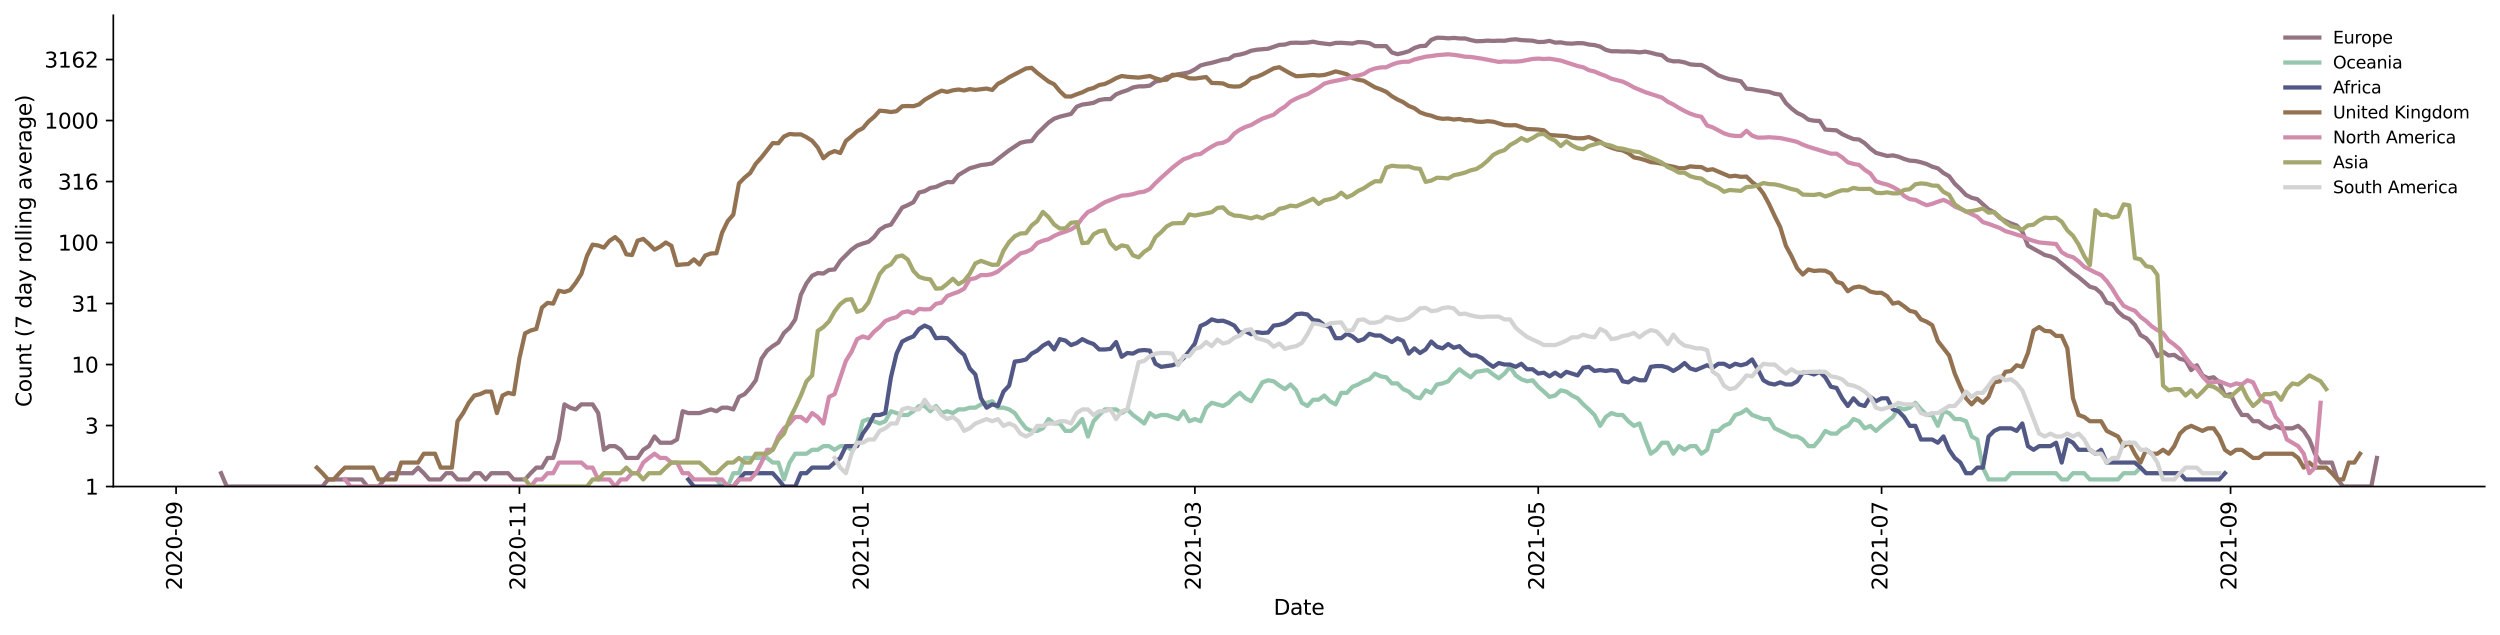 <?xml version="1.0" encoding="utf-8" standalone="no"?>
<!DOCTYPE svg PUBLIC "-//W3C//DTD SVG 1.1//EN"
  "http://www.w3.org/Graphics/SVG/1.1/DTD/svg11.dtd">
<svg height="298.621pt" version="1.1" viewBox="0 0 1176.528 298.621" width="1176.528pt" xmlns="http://www.w3.org/2000/svg" xmlns:xlink="http://www.w3.org/1999/xlink">
 <defs>
  <style type="text/css">*{stroke-linecap:butt;stroke-linejoin:round;}</style>
 </defs>
 <g id="figure_1">
  <g id="patch_1">
   <path d="M 0 298.621 
L 1176.528 298.621 
L 1176.528 0 
L 0 0 
z
" style="fill:#ffffff;"/>
  </g>
  <g id="axes_1">
   <g id="patch_2">
    <path d="M 53.328 228.96 
L 1169.328 228.96 
L 1169.328 7.2 
L 53.328 7.2 
z
" style="fill:#ffffff;"/>
   </g>
   <g id="matplotlib.axis_1">
    <g id="xtick_1">
     <g id="line2d_1">
      <defs>
       <path d="M 0 0 
L 0 3.5 
" id="m7bf987dfcc" style="stroke:#000000;stroke-width:0.8;"/>
      </defs>
      <g>
       <use style="stroke:#000000;stroke-width:0.8;" x="82.864" xlink:href="#m7bf987dfcc" y="228.96"/>
      </g>
     </g>
     <g id="text_1">
      <!-- 2020-09 -->
      <g transform="translate(85.623 277.743)rotate(-90)scale(0.1 -0.1)">
       <defs>
        <path d="M 1228 531 
L 3431 531 
L 3431 0 
L 469 0 
L 469 531 
Q 828 903 1448 1529 
Q 2069 2156 2228 2338 
Q 2531 2678 2651 2914 
Q 2772 3150 2772 3378 
Q 2772 3750 2511 3984 
Q 2250 4219 1831 4219 
Q 1534 4219 1204 4116 
Q 875 4013 500 3803 
L 500 4441 
Q 881 4594 1212 4672 
Q 1544 4750 1819 4750 
Q 2544 4750 2975 4387 
Q 3406 4025 3406 3419 
Q 3406 3131 3298 2873 
Q 3191 2616 2906 2266 
Q 2828 2175 2409 1742 
Q 1991 1309 1228 531 
z
" id="DejaVuSans-32" transform="scale(0.016)"/>
        <path d="M 2034 4250 
Q 1547 4250 1301 3770 
Q 1056 3291 1056 2328 
Q 1056 1369 1301 889 
Q 1547 409 2034 409 
Q 2525 409 2770 889 
Q 3016 1369 3016 2328 
Q 3016 3291 2770 3770 
Q 2525 4250 2034 4250 
z
M 2034 4750 
Q 2819 4750 3233 4129 
Q 3647 3509 3647 2328 
Q 3647 1150 3233 529 
Q 2819 -91 2034 -91 
Q 1250 -91 836 529 
Q 422 1150 422 2328 
Q 422 3509 836 4129 
Q 1250 4750 2034 4750 
z
" id="DejaVuSans-30" transform="scale(0.016)"/>
        <path d="M 313 2009 
L 1997 2009 
L 1997 1497 
L 313 1497 
L 313 2009 
z
" id="DejaVuSans-2d" transform="scale(0.016)"/>
        <path d="M 703 97 
L 703 672 
Q 941 559 1184 500 
Q 1428 441 1663 441 
Q 2288 441 2617 861 
Q 2947 1281 2994 2138 
Q 2813 1869 2534 1725 
Q 2256 1581 1919 1581 
Q 1219 1581 811 2004 
Q 403 2428 403 3163 
Q 403 3881 828 4315 
Q 1253 4750 1959 4750 
Q 2769 4750 3195 4129 
Q 3622 3509 3622 2328 
Q 3622 1225 3098 567 
Q 2575 -91 1691 -91 
Q 1453 -91 1209 -44 
Q 966 3 703 97 
z
M 1959 2075 
Q 2384 2075 2632 2365 
Q 2881 2656 2881 3163 
Q 2881 3666 2632 3958 
Q 2384 4250 1959 4250 
Q 1534 4250 1286 3958 
Q 1038 3666 1038 3163 
Q 1038 2656 1286 2365 
Q 1534 2075 1959 2075 
z
" id="DejaVuSans-39" transform="scale(0.016)"/>
       </defs>
       <use xlink:href="#DejaVuSans-32"/>
       <use x="63.623" xlink:href="#DejaVuSans-30"/>
       <use x="127.246" xlink:href="#DejaVuSans-32"/>
       <use x="190.869" xlink:href="#DejaVuSans-30"/>
       <use x="254.492" xlink:href="#DejaVuSans-2d"/>
       <use x="290.576" xlink:href="#DejaVuSans-30"/>
       <use x="354.199" xlink:href="#DejaVuSans-39"/>
      </g>
     </g>
    </g>
    <g id="xtick_2">
     <g id="line2d_2">
      <g>
       <use style="stroke:#000000;stroke-width:0.8;" x="244.449" xlink:href="#m7bf987dfcc" y="228.96"/>
      </g>
     </g>
     <g id="text_2">
      <!-- 2020-11 -->
      <g transform="translate(247.209 277.743)rotate(-90)scale(0.1 -0.1)">
       <defs>
        <path d="M 794 531 
L 1825 531 
L 1825 4091 
L 703 3866 
L 703 4441 
L 1819 4666 
L 2450 4666 
L 2450 531 
L 3481 531 
L 3481 0 
L 794 0 
L 794 531 
z
" id="DejaVuSans-31" transform="scale(0.016)"/>
       </defs>
       <use xlink:href="#DejaVuSans-32"/>
       <use x="63.623" xlink:href="#DejaVuSans-30"/>
       <use x="127.246" xlink:href="#DejaVuSans-32"/>
       <use x="190.869" xlink:href="#DejaVuSans-30"/>
       <use x="254.492" xlink:href="#DejaVuSans-2d"/>
       <use x="290.576" xlink:href="#DejaVuSans-31"/>
       <use x="354.199" xlink:href="#DejaVuSans-31"/>
      </g>
     </g>
    </g>
    <g id="xtick_3">
     <g id="line2d_3">
      <g>
       <use style="stroke:#000000;stroke-width:0.8;" x="406.035" xlink:href="#m7bf987dfcc" y="228.96"/>
      </g>
     </g>
     <g id="text_3">
      <!-- 2021-01 -->
      <g transform="translate(408.794 277.743)rotate(-90)scale(0.1 -0.1)">
       <use xlink:href="#DejaVuSans-32"/>
       <use x="63.623" xlink:href="#DejaVuSans-30"/>
       <use x="127.246" xlink:href="#DejaVuSans-32"/>
       <use x="190.869" xlink:href="#DejaVuSans-31"/>
       <use x="254.492" xlink:href="#DejaVuSans-2d"/>
       <use x="290.576" xlink:href="#DejaVuSans-30"/>
       <use x="354.199" xlink:href="#DejaVuSans-31"/>
      </g>
     </g>
    </g>
    <g id="xtick_4">
     <g id="line2d_4">
      <g>
       <use style="stroke:#000000;stroke-width:0.8;" x="562.323" xlink:href="#m7bf987dfcc" y="228.96"/>
      </g>
     </g>
     <g id="text_4">
      <!-- 2021-03 -->
      <g transform="translate(565.082 277.743)rotate(-90)scale(0.1 -0.1)">
       <defs>
        <path d="M 2597 2516 
Q 3050 2419 3304 2112 
Q 3559 1806 3559 1356 
Q 3559 666 3084 287 
Q 2609 -91 1734 -91 
Q 1441 -91 1130 -33 
Q 819 25 488 141 
L 488 750 
Q 750 597 1062 519 
Q 1375 441 1716 441 
Q 2309 441 2620 675 
Q 2931 909 2931 1356 
Q 2931 1769 2642 2001 
Q 2353 2234 1838 2234 
L 1294 2234 
L 1294 2753 
L 1863 2753 
Q 2328 2753 2575 2939 
Q 2822 3125 2822 3475 
Q 2822 3834 2567 4026 
Q 2313 4219 1838 4219 
Q 1578 4219 1281 4162 
Q 984 4106 628 3988 
L 628 4550 
Q 988 4650 1302 4700 
Q 1616 4750 1894 4750 
Q 2613 4750 3031 4423 
Q 3450 4097 3450 3541 
Q 3450 3153 3228 2886 
Q 3006 2619 2597 2516 
z
" id="DejaVuSans-33" transform="scale(0.016)"/>
       </defs>
       <use xlink:href="#DejaVuSans-32"/>
       <use x="63.623" xlink:href="#DejaVuSans-30"/>
       <use x="127.246" xlink:href="#DejaVuSans-32"/>
       <use x="190.869" xlink:href="#DejaVuSans-31"/>
       <use x="254.492" xlink:href="#DejaVuSans-2d"/>
       <use x="290.576" xlink:href="#DejaVuSans-30"/>
       <use x="354.199" xlink:href="#DejaVuSans-33"/>
      </g>
     </g>
    </g>
    <g id="xtick_5">
     <g id="line2d_5">
      <g>
       <use style="stroke:#000000;stroke-width:0.8;" x="723.908" xlink:href="#m7bf987dfcc" y="228.96"/>
      </g>
     </g>
     <g id="text_5">
      <!-- 2021-05 -->
      <g transform="translate(726.668 277.743)rotate(-90)scale(0.1 -0.1)">
       <defs>
        <path d="M 691 4666 
L 3169 4666 
L 3169 4134 
L 1269 4134 
L 1269 2991 
Q 1406 3038 1543 3061 
Q 1681 3084 1819 3084 
Q 2600 3084 3056 2656 
Q 3513 2228 3513 1497 
Q 3513 744 3044 326 
Q 2575 -91 1722 -91 
Q 1428 -91 1123 -41 
Q 819 9 494 109 
L 494 744 
Q 775 591 1075 516 
Q 1375 441 1709 441 
Q 2250 441 2565 725 
Q 2881 1009 2881 1497 
Q 2881 1984 2565 2268 
Q 2250 2553 1709 2553 
Q 1456 2553 1204 2497 
Q 953 2441 691 2322 
L 691 4666 
z
" id="DejaVuSans-35" transform="scale(0.016)"/>
       </defs>
       <use xlink:href="#DejaVuSans-32"/>
       <use x="63.623" xlink:href="#DejaVuSans-30"/>
       <use x="127.246" xlink:href="#DejaVuSans-32"/>
       <use x="190.869" xlink:href="#DejaVuSans-31"/>
       <use x="254.492" xlink:href="#DejaVuSans-2d"/>
       <use x="290.576" xlink:href="#DejaVuSans-30"/>
       <use x="354.199" xlink:href="#DejaVuSans-35"/>
      </g>
     </g>
    </g>
    <g id="xtick_6">
     <g id="line2d_6">
      <g>
       <use style="stroke:#000000;stroke-width:0.8;" x="885.494" xlink:href="#m7bf987dfcc" y="228.96"/>
      </g>
     </g>
     <g id="text_6">
      <!-- 2021-07 -->
      <g transform="translate(888.253 277.743)rotate(-90)scale(0.1 -0.1)">
       <defs>
        <path d="M 525 4666 
L 3525 4666 
L 3525 4397 
L 1831 0 
L 1172 0 
L 2766 4134 
L 525 4134 
L 525 4666 
z
" id="DejaVuSans-37" transform="scale(0.016)"/>
       </defs>
       <use xlink:href="#DejaVuSans-32"/>
       <use x="63.623" xlink:href="#DejaVuSans-30"/>
       <use x="127.246" xlink:href="#DejaVuSans-32"/>
       <use x="190.869" xlink:href="#DejaVuSans-31"/>
       <use x="254.492" xlink:href="#DejaVuSans-2d"/>
       <use x="290.576" xlink:href="#DejaVuSans-30"/>
       <use x="354.199" xlink:href="#DejaVuSans-37"/>
      </g>
     </g>
    </g>
    <g id="xtick_7">
     <g id="line2d_7">
      <g>
       <use style="stroke:#000000;stroke-width:0.8;" x="1049.728" xlink:href="#m7bf987dfcc" y="228.96"/>
      </g>
     </g>
     <g id="text_7">
      <!-- 2021-09 -->
      <g transform="translate(1052.488 277.743)rotate(-90)scale(0.1 -0.1)">
       <use xlink:href="#DejaVuSans-32"/>
       <use x="63.623" xlink:href="#DejaVuSans-30"/>
       <use x="127.246" xlink:href="#DejaVuSans-32"/>
       <use x="190.869" xlink:href="#DejaVuSans-31"/>
       <use x="254.492" xlink:href="#DejaVuSans-2d"/>
       <use x="290.576" xlink:href="#DejaVuSans-30"/>
       <use x="354.199" xlink:href="#DejaVuSans-39"/>
      </g>
     </g>
    </g>
    <g id="text_8">
     <!-- Date -->
     <g transform="translate(599.377 289.341)scale(0.1 -0.1)">
      <defs>
       <path d="M 1259 4147 
L 1259 519 
L 2022 519 
Q 2988 519 3436 956 
Q 3884 1394 3884 2338 
Q 3884 3275 3436 3711 
Q 2988 4147 2022 4147 
L 1259 4147 
z
M 628 4666 
L 1925 4666 
Q 3281 4666 3915 4102 
Q 4550 3538 4550 2338 
Q 4550 1131 3912 565 
Q 3275 0 1925 0 
L 628 0 
L 628 4666 
z
" id="DejaVuSans-44" transform="scale(0.016)"/>
       <path d="M 2194 1759 
Q 1497 1759 1228 1600 
Q 959 1441 959 1056 
Q 959 750 1161 570 
Q 1363 391 1709 391 
Q 2188 391 2477 730 
Q 2766 1069 2766 1631 
L 2766 1759 
L 2194 1759 
z
M 3341 1997 
L 3341 0 
L 2766 0 
L 2766 531 
Q 2569 213 2275 61 
Q 1981 -91 1556 -91 
Q 1019 -91 701 211 
Q 384 513 384 1019 
Q 384 1609 779 1909 
Q 1175 2209 1959 2209 
L 2766 2209 
L 2766 2266 
Q 2766 2663 2505 2880 
Q 2244 3097 1772 3097 
Q 1472 3097 1187 3025 
Q 903 2953 641 2809 
L 641 3341 
Q 956 3463 1253 3523 
Q 1550 3584 1831 3584 
Q 2591 3584 2966 3190 
Q 3341 2797 3341 1997 
z
" id="DejaVuSans-61" transform="scale(0.016)"/>
       <path d="M 1172 4494 
L 1172 3500 
L 2356 3500 
L 2356 3053 
L 1172 3053 
L 1172 1153 
Q 1172 725 1289 603 
Q 1406 481 1766 481 
L 2356 481 
L 2356 0 
L 1766 0 
Q 1100 0 847 248 
Q 594 497 594 1153 
L 594 3053 
L 172 3053 
L 172 3500 
L 594 3500 
L 594 4494 
L 1172 4494 
z
" id="DejaVuSans-74" transform="scale(0.016)"/>
       <path d="M 3597 1894 
L 3597 1613 
L 953 1613 
Q 991 1019 1311 708 
Q 1631 397 2203 397 
Q 2534 397 2845 478 
Q 3156 559 3463 722 
L 3463 178 
Q 3153 47 2828 -22 
Q 2503 -91 2169 -91 
Q 1331 -91 842 396 
Q 353 884 353 1716 
Q 353 2575 817 3079 
Q 1281 3584 2069 3584 
Q 2775 3584 3186 3129 
Q 3597 2675 3597 1894 
z
M 3022 2063 
Q 3016 2534 2758 2815 
Q 2500 3097 2075 3097 
Q 1594 3097 1305 2825 
Q 1016 2553 972 2059 
L 3022 2063 
z
" id="DejaVuSans-65" transform="scale(0.016)"/>
      </defs>
      <use xlink:href="#DejaVuSans-44"/>
      <use x="77.002" xlink:href="#DejaVuSans-61"/>
      <use x="138.281" xlink:href="#DejaVuSans-74"/>
      <use x="177.49" xlink:href="#DejaVuSans-65"/>
     </g>
    </g>
   </g>
   <g id="matplotlib.axis_2">
    <g id="ytick_1">
     <g id="line2d_8">
      <defs>
       <path d="M 0 0 
L -3.5 0 
" id="m91d8b1d2e9" style="stroke:#000000;stroke-width:0.8;"/>
      </defs>
      <g>
       <use style="stroke:#000000;stroke-width:0.8;" x="53.328" xlink:href="#m91d8b1d2e9" y="228.96"/>
      </g>
     </g>
     <g id="text_9">
      <!-- 1 -->
      <g transform="translate(39.966 232.759)scale(0.1 -0.1)">
       <use xlink:href="#DejaVuSans-31"/>
      </g>
     </g>
    </g>
    <g id="ytick_2">
     <g id="line2d_9">
      <g>
       <use style="stroke:#000000;stroke-width:0.8;" x="53.328" xlink:href="#m91d8b1d2e9" y="200.253"/>
      </g>
     </g>
     <g id="text_10">
      <!-- 3 -->
      <g transform="translate(39.966 204.052)scale(0.1 -0.1)">
       <use xlink:href="#DejaVuSans-33"/>
      </g>
     </g>
    </g>
    <g id="ytick_3">
     <g id="line2d_10">
      <g>
       <use style="stroke:#000000;stroke-width:0.8;" x="53.328" xlink:href="#m91d8b1d2e9" y="171.546"/>
      </g>
     </g>
     <g id="text_11">
      <!-- 10 -->
      <g transform="translate(33.603 175.345)scale(0.1 -0.1)">
       <use xlink:href="#DejaVuSans-31"/>
       <use x="63.623" xlink:href="#DejaVuSans-30"/>
      </g>
     </g>
    </g>
    <g id="ytick_4">
     <g id="line2d_11">
      <g>
       <use style="stroke:#000000;stroke-width:0.8;" x="53.328" xlink:href="#m91d8b1d2e9" y="142.838"/>
      </g>
     </g>
     <g id="text_12">
      <!-- 31 -->
      <g transform="translate(33.603 146.638)scale(0.1 -0.1)">
       <use xlink:href="#DejaVuSans-33"/>
       <use x="63.623" xlink:href="#DejaVuSans-31"/>
      </g>
     </g>
    </g>
    <g id="ytick_5">
     <g id="line2d_12">
      <g>
       <use style="stroke:#000000;stroke-width:0.8;" x="53.328" xlink:href="#m91d8b1d2e9" y="114.131"/>
      </g>
     </g>
     <g id="text_13">
      <!-- 100 -->
      <g transform="translate(27.241 117.93)scale(0.1 -0.1)">
       <use xlink:href="#DejaVuSans-31"/>
       <use x="63.623" xlink:href="#DejaVuSans-30"/>
       <use x="127.246" xlink:href="#DejaVuSans-30"/>
      </g>
     </g>
    </g>
    <g id="ytick_6">
     <g id="line2d_13">
      <g>
       <use style="stroke:#000000;stroke-width:0.8;" x="53.328" xlink:href="#m91d8b1d2e9" y="85.424"/>
      </g>
     </g>
     <g id="text_14">
      <!-- 316 -->
      <g transform="translate(27.241 89.223)scale(0.1 -0.1)">
       <defs>
        <path d="M 2113 2584 
Q 1688 2584 1439 2293 
Q 1191 2003 1191 1497 
Q 1191 994 1439 701 
Q 1688 409 2113 409 
Q 2538 409 2786 701 
Q 3034 994 3034 1497 
Q 3034 2003 2786 2293 
Q 2538 2584 2113 2584 
z
M 3366 4563 
L 3366 3988 
Q 3128 4100 2886 4159 
Q 2644 4219 2406 4219 
Q 1781 4219 1451 3797 
Q 1122 3375 1075 2522 
Q 1259 2794 1537 2939 
Q 1816 3084 2150 3084 
Q 2853 3084 3261 2657 
Q 3669 2231 3669 1497 
Q 3669 778 3244 343 
Q 2819 -91 2113 -91 
Q 1303 -91 875 529 
Q 447 1150 447 2328 
Q 447 3434 972 4092 
Q 1497 4750 2381 4750 
Q 2619 4750 2861 4703 
Q 3103 4656 3366 4563 
z
" id="DejaVuSans-36" transform="scale(0.016)"/>
       </defs>
       <use xlink:href="#DejaVuSans-33"/>
       <use x="63.623" xlink:href="#DejaVuSans-31"/>
       <use x="127.246" xlink:href="#DejaVuSans-36"/>
      </g>
     </g>
    </g>
    <g id="ytick_7">
     <g id="line2d_14">
      <g>
       <use style="stroke:#000000;stroke-width:0.8;" x="53.328" xlink:href="#m91d8b1d2e9" y="56.717"/>
      </g>
     </g>
     <g id="text_15">
      <!-- 1000 -->
      <g transform="translate(20.878 60.516)scale(0.1 -0.1)">
       <use xlink:href="#DejaVuSans-31"/>
       <use x="63.623" xlink:href="#DejaVuSans-30"/>
       <use x="127.246" xlink:href="#DejaVuSans-30"/>
       <use x="190.869" xlink:href="#DejaVuSans-30"/>
      </g>
     </g>
    </g>
    <g id="ytick_8">
     <g id="line2d_15">
      <g>
       <use style="stroke:#000000;stroke-width:0.8;" x="53.328" xlink:href="#m91d8b1d2e9" y="28.01"/>
      </g>
     </g>
     <g id="text_16">
      <!-- 3162 -->
      <g transform="translate(20.878 31.809)scale(0.1 -0.1)">
       <use xlink:href="#DejaVuSans-33"/>
       <use x="63.623" xlink:href="#DejaVuSans-31"/>
       <use x="127.246" xlink:href="#DejaVuSans-36"/>
       <use x="190.869" xlink:href="#DejaVuSans-32"/>
      </g>
     </g>
    </g>
    <g id="text_17">
     <!-- Count (7 day rolling average) -->
     <g transform="translate(14.798 191.548)rotate(-90)scale(0.1 -0.1)">
      <defs>
       <path d="M 4122 4306 
L 4122 3641 
Q 3803 3938 3442 4084 
Q 3081 4231 2675 4231 
Q 1875 4231 1450 3742 
Q 1025 3253 1025 2328 
Q 1025 1406 1450 917 
Q 1875 428 2675 428 
Q 3081 428 3442 575 
Q 3803 722 4122 1019 
L 4122 359 
Q 3791 134 3420 21 
Q 3050 -91 2638 -91 
Q 1578 -91 968 557 
Q 359 1206 359 2328 
Q 359 3453 968 4101 
Q 1578 4750 2638 4750 
Q 3056 4750 3426 4639 
Q 3797 4528 4122 4306 
z
" id="DejaVuSans-43" transform="scale(0.016)"/>
       <path d="M 1959 3097 
Q 1497 3097 1228 2736 
Q 959 2375 959 1747 
Q 959 1119 1226 758 
Q 1494 397 1959 397 
Q 2419 397 2687 759 
Q 2956 1122 2956 1747 
Q 2956 2369 2687 2733 
Q 2419 3097 1959 3097 
z
M 1959 3584 
Q 2709 3584 3137 3096 
Q 3566 2609 3566 1747 
Q 3566 888 3137 398 
Q 2709 -91 1959 -91 
Q 1206 -91 779 398 
Q 353 888 353 1747 
Q 353 2609 779 3096 
Q 1206 3584 1959 3584 
z
" id="DejaVuSans-6f" transform="scale(0.016)"/>
       <path d="M 544 1381 
L 544 3500 
L 1119 3500 
L 1119 1403 
Q 1119 906 1312 657 
Q 1506 409 1894 409 
Q 2359 409 2629 706 
Q 2900 1003 2900 1516 
L 2900 3500 
L 3475 3500 
L 3475 0 
L 2900 0 
L 2900 538 
Q 2691 219 2414 64 
Q 2138 -91 1772 -91 
Q 1169 -91 856 284 
Q 544 659 544 1381 
z
M 1991 3584 
L 1991 3584 
z
" id="DejaVuSans-75" transform="scale(0.016)"/>
       <path d="M 3513 2113 
L 3513 0 
L 2938 0 
L 2938 2094 
Q 2938 2591 2744 2837 
Q 2550 3084 2163 3084 
Q 1697 3084 1428 2787 
Q 1159 2491 1159 1978 
L 1159 0 
L 581 0 
L 581 3500 
L 1159 3500 
L 1159 2956 
Q 1366 3272 1645 3428 
Q 1925 3584 2291 3584 
Q 2894 3584 3203 3211 
Q 3513 2838 3513 2113 
z
" id="DejaVuSans-6e" transform="scale(0.016)"/>
       <path id="DejaVuSans-20" transform="scale(0.016)"/>
       <path d="M 1984 4856 
Q 1566 4138 1362 3434 
Q 1159 2731 1159 2009 
Q 1159 1288 1364 580 
Q 1569 -128 1984 -844 
L 1484 -844 
Q 1016 -109 783 600 
Q 550 1309 550 2009 
Q 550 2706 781 3412 
Q 1013 4119 1484 4856 
L 1984 4856 
z
" id="DejaVuSans-28" transform="scale(0.016)"/>
       <path d="M 2906 2969 
L 2906 4863 
L 3481 4863 
L 3481 0 
L 2906 0 
L 2906 525 
Q 2725 213 2448 61 
Q 2172 -91 1784 -91 
Q 1150 -91 751 415 
Q 353 922 353 1747 
Q 353 2572 751 3078 
Q 1150 3584 1784 3584 
Q 2172 3584 2448 3432 
Q 2725 3281 2906 2969 
z
M 947 1747 
Q 947 1113 1208 752 
Q 1469 391 1925 391 
Q 2381 391 2643 752 
Q 2906 1113 2906 1747 
Q 2906 2381 2643 2742 
Q 2381 3103 1925 3103 
Q 1469 3103 1208 2742 
Q 947 2381 947 1747 
z
" id="DejaVuSans-64" transform="scale(0.016)"/>
       <path d="M 2059 -325 
Q 1816 -950 1584 -1140 
Q 1353 -1331 966 -1331 
L 506 -1331 
L 506 -850 
L 844 -850 
Q 1081 -850 1212 -737 
Q 1344 -625 1503 -206 
L 1606 56 
L 191 3500 
L 800 3500 
L 1894 763 
L 2988 3500 
L 3597 3500 
L 2059 -325 
z
" id="DejaVuSans-79" transform="scale(0.016)"/>
       <path d="M 2631 2963 
Q 2534 3019 2420 3045 
Q 2306 3072 2169 3072 
Q 1681 3072 1420 2755 
Q 1159 2438 1159 1844 
L 1159 0 
L 581 0 
L 581 3500 
L 1159 3500 
L 1159 2956 
Q 1341 3275 1631 3429 
Q 1922 3584 2338 3584 
Q 2397 3584 2469 3576 
Q 2541 3569 2628 3553 
L 2631 2963 
z
" id="DejaVuSans-72" transform="scale(0.016)"/>
       <path d="M 603 4863 
L 1178 4863 
L 1178 0 
L 603 0 
L 603 4863 
z
" id="DejaVuSans-6c" transform="scale(0.016)"/>
       <path d="M 603 3500 
L 1178 3500 
L 1178 0 
L 603 0 
L 603 3500 
z
M 603 4863 
L 1178 4863 
L 1178 4134 
L 603 4134 
L 603 4863 
z
" id="DejaVuSans-69" transform="scale(0.016)"/>
       <path d="M 2906 1791 
Q 2906 2416 2648 2759 
Q 2391 3103 1925 3103 
Q 1463 3103 1205 2759 
Q 947 2416 947 1791 
Q 947 1169 1205 825 
Q 1463 481 1925 481 
Q 2391 481 2648 825 
Q 2906 1169 2906 1791 
z
M 3481 434 
Q 3481 -459 3084 -895 
Q 2688 -1331 1869 -1331 
Q 1566 -1331 1297 -1286 
Q 1028 -1241 775 -1147 
L 775 -588 
Q 1028 -725 1275 -790 
Q 1522 -856 1778 -856 
Q 2344 -856 2625 -561 
Q 2906 -266 2906 331 
L 2906 616 
Q 2728 306 2450 153 
Q 2172 0 1784 0 
Q 1141 0 747 490 
Q 353 981 353 1791 
Q 353 2603 747 3093 
Q 1141 3584 1784 3584 
Q 2172 3584 2450 3431 
Q 2728 3278 2906 2969 
L 2906 3500 
L 3481 3500 
L 3481 434 
z
" id="DejaVuSans-67" transform="scale(0.016)"/>
       <path d="M 191 3500 
L 800 3500 
L 1894 563 
L 2988 3500 
L 3597 3500 
L 2284 0 
L 1503 0 
L 191 3500 
z
" id="DejaVuSans-76" transform="scale(0.016)"/>
       <path d="M 513 4856 
L 1013 4856 
Q 1481 4119 1714 3412 
Q 1947 2706 1947 2009 
Q 1947 1309 1714 600 
Q 1481 -109 1013 -844 
L 513 -844 
Q 928 -128 1133 580 
Q 1338 1288 1338 2009 
Q 1338 2731 1133 3434 
Q 928 4138 513 4856 
z
" id="DejaVuSans-29" transform="scale(0.016)"/>
      </defs>
      <use xlink:href="#DejaVuSans-43"/>
      <use x="69.824" xlink:href="#DejaVuSans-6f"/>
      <use x="131.006" xlink:href="#DejaVuSans-75"/>
      <use x="194.385" xlink:href="#DejaVuSans-6e"/>
      <use x="257.764" xlink:href="#DejaVuSans-74"/>
      <use x="296.973" xlink:href="#DejaVuSans-20"/>
      <use x="328.76" xlink:href="#DejaVuSans-28"/>
      <use x="367.773" xlink:href="#DejaVuSans-37"/>
      <use x="431.396" xlink:href="#DejaVuSans-20"/>
      <use x="463.184" xlink:href="#DejaVuSans-64"/>
      <use x="526.66" xlink:href="#DejaVuSans-61"/>
      <use x="587.939" xlink:href="#DejaVuSans-79"/>
      <use x="647.119" xlink:href="#DejaVuSans-20"/>
      <use x="678.906" xlink:href="#DejaVuSans-72"/>
      <use x="717.77" xlink:href="#DejaVuSans-6f"/>
      <use x="778.951" xlink:href="#DejaVuSans-6c"/>
      <use x="806.734" xlink:href="#DejaVuSans-6c"/>
      <use x="834.518" xlink:href="#DejaVuSans-69"/>
      <use x="862.301" xlink:href="#DejaVuSans-6e"/>
      <use x="925.68" xlink:href="#DejaVuSans-67"/>
      <use x="989.156" xlink:href="#DejaVuSans-20"/>
      <use x="1020.943" xlink:href="#DejaVuSans-61"/>
      <use x="1082.223" xlink:href="#DejaVuSans-76"/>
      <use x="1141.402" xlink:href="#DejaVuSans-65"/>
      <use x="1202.926" xlink:href="#DejaVuSans-72"/>
      <use x="1244.039" xlink:href="#DejaVuSans-61"/>
      <use x="1305.318" xlink:href="#DejaVuSans-67"/>
      <use x="1368.795" xlink:href="#DejaVuSans-65"/>
      <use x="1430.318" xlink:href="#DejaVuSans-29"/>
     </g>
    </g>
   </g>
   <g id="line2d_16">
    <path clip-path="url(#p3ff30a9c71)" d="M 104.055 222.694 
L 106.704 228.96 
L 151.736 228.96 
L 154.385 225.63 
L 170.279 225.63 
L 172.928 228.96 
L 178.226 228.96 
L 180.875 225.63 
L 183.524 222.694 
L 194.119 222.694 
L 196.768 220.066 
L 199.417 222.694 
L 202.066 225.63 
L 207.364 225.63 
L 210.013 222.694 
L 212.662 222.694 
L 215.311 225.63 
L 220.609 225.63 
L 223.258 222.694 
L 225.907 222.694 
L 228.556 225.63 
L 231.205 222.694 
L 239.152 222.694 
L 241.8 225.63 
L 247.098 225.63 
L 249.747 222.694 
L 252.396 220.066 
L 255.045 220.066 
L 257.694 215.52 
L 260.343 215.52 
L 262.992 206.835 
L 265.641 190.296 
L 268.29 191.855 
L 270.939 192.673 
L 273.588 190.296 
L 278.886 190.296 
L 281.535 194.393 
L 284.184 211.677 
L 286.833 209.956 
L 289.481 209.956 
L 292.13 211.677 
L 294.779 215.52 
L 300.077 215.52 
L 302.726 211.677 
L 305.375 209.956 
L 308.024 205.41 
L 310.673 208.347 
L 315.971 208.347 
L 318.62 206.835 
L 321.269 193.518 
L 323.918 194.393 
L 329.216 194.393 
L 334.514 192.673 
L 337.162 193.518 
L 339.811 191.855 
L 342.46 191.855 
L 345.109 192.673 
L 347.758 186.778 
L 350.407 185.499 
L 353.056 182.563 
L 355.705 178.957 
L 358.354 168.847 
L 361.003 165.004 
L 363.652 162.903 
L 366.301 161.199 
L 368.95 156.692 
L 371.599 154.262 
L 374.248 150.317 
L 376.897 138.731 
L 379.546 133.339 
L 382.194 129.761 
L 384.843 128.525 
L 387.492 128.716 
L 390.141 127.047 
L 392.79 126.809 
L 395.439 122.772 
L 400.737 117.481 
L 403.386 115.561 
L 406.035 114.599 
L 408.684 113.813 
L 411.333 111.561 
L 413.982 108.115 
L 416.631 106.464 
L 419.28 105.741 
L 424.578 97.662 
L 427.227 96.529 
L 429.875 95.144 
L 432.524 90.609 
L 435.173 89.952 
L 437.822 88.458 
L 440.471 87.967 
L 443.12 86.714 
L 445.769 85.68 
L 448.418 85.737 
L 451.067 82.36 
L 456.365 79.211 
L 461.663 77.678 
L 464.312 77.383 
L 466.961 76.882 
L 474.908 70.721 
L 480.205 67.213 
L 482.854 66.602 
L 485.503 66.375 
L 488.152 62.853 
L 493.45 57.709 
L 496.099 55.866 
L 498.748 54.904 
L 504.046 53.622 
L 506.695 50.219 
L 509.344 49.202 
L 511.993 48.851 
L 514.642 48.385 
L 517.291 47.081 
L 519.94 46.659 
L 522.589 46.659 
L 525.237 44.386 
L 527.886 43.323 
L 530.535 42.465 
L 533.184 41.176 
L 535.833 40.652 
L 538.482 40.621 
L 541.131 40.312 
L 543.78 38.392 
L 546.429 37.908 
L 549.078 36.29 
L 551.727 35.717 
L 554.376 34.964 
L 557.025 34.57 
L 559.674 34.015 
L 562.323 32.643 
L 564.972 30.817 
L 567.621 30.09 
L 570.269 29.563 
L 575.567 28.06 
L 578.216 27.764 
L 580.865 26.081 
L 583.514 25.691 
L 586.163 24.975 
L 588.812 23.888 
L 591.461 23.393 
L 596.759 22.936 
L 602.057 21.121 
L 604.706 20.969 
L 607.355 20.169 
L 610.004 20.087 
L 612.653 20.193 
L 615.302 20.052 
L 617.95 19.622 
L 620.599 20.187 
L 625.897 20.84 
L 628.546 20.195 
L 631.195 20.144 
L 636.493 20.496 
L 639.142 19.772 
L 641.791 19.928 
L 644.44 20.315 
L 647.089 21.722 
L 652.387 21.704 
L 655.036 24.703 
L 657.685 25.49 
L 660.334 24.902 
L 662.983 24.123 
L 665.631 22.573 
L 668.28 21.694 
L 670.929 21.56 
L 673.578 18.752 
L 676.227 17.76 
L 678.876 17.796 
L 681.525 18.045 
L 684.174 17.837 
L 686.823 18.099 
L 689.472 18.095 
L 692.121 18.843 
L 694.77 19.399 
L 697.419 19.335 
L 700.068 19.12 
L 702.717 19.26 
L 705.366 19.132 
L 708.015 19.201 
L 710.664 18.713 
L 713.312 18.49 
L 715.961 18.88 
L 721.259 19.157 
L 723.908 19.782 
L 726.557 19.718 
L 729.206 19.224 
L 731.855 20.057 
L 734.504 19.945 
L 737.153 20.429 
L 739.802 20.539 
L 742.451 20.294 
L 745.1 20.357 
L 747.749 20.961 
L 750.398 21.225 
L 753.047 21.933 
L 755.696 23.448 
L 758.345 24.143 
L 760.993 24.122 
L 763.642 24.266 
L 766.291 24.219 
L 768.94 24.366 
L 771.589 24.654 
L 774.238 24.286 
L 776.887 24.834 
L 779.536 25.546 
L 782.185 25.995 
L 784.834 28.255 
L 787.483 28.861 
L 790.132 28.841 
L 792.781 29.358 
L 795.43 30.293 
L 798.079 30.527 
L 800.728 30.578 
L 803.377 31.878 
L 808.674 35.459 
L 811.323 36.458 
L 813.972 37.271 
L 816.621 37.681 
L 819.27 38.271 
L 821.919 41.73 
L 824.568 41.958 
L 827.217 42.51 
L 832.515 43.225 
L 835.164 44.12 
L 837.813 44.517 
L 840.462 48.526 
L 843.111 51.045 
L 845.76 53.121 
L 848.409 54.369 
L 851.058 56.303 
L 853.706 56.806 
L 856.355 56.91 
L 859.004 60.984 
L 864.302 61.359 
L 866.951 63.105 
L 869.6 64.355 
L 872.249 65.438 
L 874.898 65.656 
L 877.547 67.365 
L 880.196 69.885 
L 882.845 71.923 
L 888.143 73.409 
L 890.792 73.125 
L 893.441 73.731 
L 896.09 74.796 
L 898.739 75.596 
L 901.387 75.771 
L 904.036 76.375 
L 906.685 77.188 
L 909.334 78.45 
L 911.983 79.228 
L 914.632 81.422 
L 917.281 82.924 
L 919.93 86.466 
L 922.579 88.959 
L 925.228 91.758 
L 927.877 93.07 
L 930.526 93.722 
L 935.824 98.504 
L 938.473 99.894 
L 941.122 102.523 
L 943.771 103.997 
L 946.42 105.163 
L 949.068 106.126 
L 951.717 108.94 
L 954.366 115.598 
L 962.313 120.009 
L 964.962 120.648 
L 967.611 121.881 
L 975.558 128.525 
L 978.207 130.437 
L 983.505 134.928 
L 986.154 135.677 
L 988.803 137.978 
L 991.452 142.432 
L 994.1 143.106 
L 996.749 146.647 
L 999.398 148.985 
L 1002.047 150.165 
L 1004.696 152.876 
L 1007.345 157.694 
L 1009.994 159.167 
L 1012.643 162.158 
L 1015.292 167.6 
L 1017.941 165.558 
L 1020.59 167.298 
L 1023.239 166.999 
L 1025.888 168.847 
L 1028.537 169.495 
L 1031.186 174.173 
L 1033.835 171.904 
L 1036.484 176.668 
L 1039.133 178.016 
L 1041.781 177.559 
L 1044.43 179.935 
L 1047.079 186.131 
L 1049.728 185.499 
L 1052.377 191.064 
L 1055.026 195.3 
L 1057.675 195.3 
L 1060.324 198.237 
L 1062.973 198.237 
L 1065.622 200.406 
L 1068.271 201.566 
L 1070.92 200.406 
L 1073.569 201.566 
L 1078.867 201.566 
L 1081.516 200.406 
L 1084.165 202.783 
L 1086.814 206.835 
L 1089.462 213.524 
L 1092.111 217.69 
L 1097.409 217.69 
L 1100.058 225.63 
L 1102.707 228.96 
L 1115.952 228.96 
L 1118.601 215.52 
L 1118.601 215.52 
" style="fill:none;stroke:#947383;stroke-linecap:square;stroke-width:2;"/>
   </g>
   <g id="line2d_17">
    <path clip-path="url(#p3ff30a9c71)" d="M 337.162 225.63 
L 339.811 228.96 
L 342.46 228.96 
L 345.109 222.694 
L 347.758 222.694 
L 350.407 215.52 
L 361.003 215.52 
L 363.652 217.69 
L 366.301 217.69 
L 368.95 225.63 
L 371.599 217.69 
L 374.248 213.524 
L 379.546 213.524 
L 382.194 211.677 
L 384.843 211.677 
L 387.492 209.956 
L 390.141 209.956 
L 392.79 211.677 
L 395.439 209.956 
L 398.088 209.956 
L 400.737 211.677 
L 403.386 208.347 
L 406.035 198.237 
L 408.684 197.219 
L 413.982 199.298 
L 416.631 198.237 
L 419.28 193.518 
L 424.578 195.3 
L 427.227 195.3 
L 429.875 193.518 
L 432.524 191.064 
L 435.173 191.064 
L 437.822 193.518 
L 440.471 191.064 
L 443.12 194.393 
L 445.769 193.518 
L 448.418 194.393 
L 451.067 192.673 
L 453.716 192.673 
L 456.365 191.855 
L 459.014 191.855 
L 461.663 190.296 
L 466.961 188.829 
L 469.61 191.855 
L 472.259 191.855 
L 474.908 192.673 
L 477.556 194.393 
L 480.205 198.237 
L 482.854 201.566 
L 485.503 202.783 
L 488.152 202.783 
L 490.801 201.566 
L 493.45 197.219 
L 496.099 199.298 
L 498.748 199.298 
L 501.397 202.783 
L 504.046 202.783 
L 506.695 200.406 
L 509.344 197.219 
L 511.993 205.41 
L 514.642 198.237 
L 517.291 195.3 
L 519.94 192.673 
L 525.237 192.673 
L 527.886 194.393 
L 530.535 192.673 
L 533.184 195.3 
L 535.833 197.219 
L 538.482 199.298 
L 541.131 194.393 
L 543.78 196.241 
L 546.429 195.3 
L 549.078 195.3 
L 554.376 197.219 
L 557.025 193.518 
L 559.674 198.237 
L 562.323 197.219 
L 564.972 198.237 
L 567.621 191.855 
L 570.269 189.552 
L 575.567 191.064 
L 578.216 189.552 
L 580.865 186.778 
L 583.514 184.884 
L 586.163 187.443 
L 588.812 188.829 
L 594.11 179.935 
L 596.759 178.957 
L 599.408 179.442 
L 602.057 181.478 
L 604.706 183.123 
L 607.355 180.953 
L 610.004 183.696 
L 612.653 189.552 
L 615.302 191.064 
L 617.95 188.127 
L 620.599 188.127 
L 623.248 186.131 
L 625.897 188.829 
L 628.546 190.296 
L 631.195 184.884 
L 633.844 184.884 
L 636.493 182.015 
L 639.142 180.953 
L 641.791 179.442 
L 644.44 178.483 
L 647.089 175.808 
L 649.738 177.11 
L 652.387 177.559 
L 655.036 180.439 
L 657.685 180.439 
L 660.334 183.123 
L 662.983 184.283 
L 665.631 186.778 
L 668.28 187.443 
L 670.929 183.696 
L 673.578 184.884 
L 676.227 180.953 
L 678.876 180.439 
L 681.525 179.442 
L 684.174 176.235 
L 686.823 173.78 
L 689.472 175.808 
L 692.121 177.559 
L 694.77 174.977 
L 700.068 174.173 
L 702.717 176.235 
L 705.366 178.016 
L 708.015 175.808 
L 710.664 172.638 
L 713.312 176.668 
L 715.961 178.483 
L 718.61 179.442 
L 721.259 178.957 
L 723.908 182.015 
L 726.557 184.283 
L 729.206 186.778 
L 731.855 186.131 
L 734.504 183.696 
L 737.153 184.283 
L 739.802 186.131 
L 742.451 187.443 
L 745.1 190.296 
L 747.749 192.673 
L 750.398 195.3 
L 753.047 200.406 
L 755.696 196.241 
L 758.345 194.393 
L 760.993 195.3 
L 763.642 195.3 
L 766.291 198.237 
L 768.94 200.406 
L 771.589 199.298 
L 774.238 206.835 
L 776.887 213.524 
L 779.536 211.677 
L 782.185 208.347 
L 784.834 208.347 
L 787.483 213.524 
L 790.132 209.956 
L 792.781 211.677 
L 795.43 209.956 
L 798.079 209.956 
L 800.728 213.524 
L 803.377 211.677 
L 806.025 202.783 
L 808.674 202.783 
L 811.323 200.406 
L 813.972 199.298 
L 816.621 195.3 
L 819.27 194.393 
L 821.919 192.673 
L 824.568 195.3 
L 829.866 197.219 
L 832.515 197.219 
L 835.164 201.566 
L 840.462 204.062 
L 843.111 205.41 
L 845.76 205.41 
L 848.409 206.835 
L 851.058 209.956 
L 853.706 209.956 
L 856.355 206.835 
L 859.004 202.783 
L 861.653 204.062 
L 864.302 204.062 
L 866.951 201.566 
L 869.6 200.406 
L 872.249 197.219 
L 874.898 198.237 
L 877.547 201.566 
L 880.196 200.406 
L 882.845 202.783 
L 885.494 200.406 
L 888.143 198.237 
L 890.792 196.241 
L 893.441 191.855 
L 896.09 192.673 
L 898.739 191.855 
L 901.387 189.552 
L 904.036 192.673 
L 906.685 195.3 
L 909.334 195.3 
L 911.983 200.406 
L 914.632 193.518 
L 917.281 194.393 
L 919.93 197.219 
L 922.579 197.219 
L 925.228 198.237 
L 927.877 205.41 
L 930.526 206.835 
L 933.175 220.066 
L 935.824 225.63 
L 943.771 225.63 
L 946.42 222.694 
L 967.611 222.694 
L 970.26 225.63 
L 972.909 225.63 
L 975.558 222.694 
L 980.856 222.694 
L 983.505 225.63 
L 996.749 225.63 
L 999.398 222.694 
L 1004.696 222.694 
L 1007.345 220.066 
L 1007.345 220.066 
" style="fill:none;stroke:#96c6ad;stroke-linecap:square;stroke-width:2;"/>
   </g>
   <g id="line2d_18">
    <path clip-path="url(#p3ff30a9c71)" d="M 323.918 225.63 
L 326.567 228.96 
L 345.109 228.96 
L 347.758 225.63 
L 350.407 222.694 
L 363.652 222.694 
L 366.301 225.63 
L 368.95 228.96 
L 374.248 228.96 
L 376.897 222.694 
L 379.546 222.694 
L 382.194 220.066 
L 390.141 220.066 
L 392.79 217.69 
L 395.439 215.52 
L 398.088 209.956 
L 403.386 209.956 
L 406.035 204.062 
L 408.684 200.406 
L 411.333 195.3 
L 413.982 195.3 
L 416.631 194.393 
L 419.28 177.559 
L 421.929 166.413 
L 424.578 160.733 
L 427.227 159.385 
L 429.875 158.314 
L 432.524 154.802 
L 435.173 153.216 
L 437.822 154.441 
L 440.471 159.167 
L 443.12 158.951 
L 445.769 159.167 
L 448.418 161.674 
L 451.067 164.731 
L 453.716 166.999 
L 456.365 173.393 
L 459.014 176.235 
L 461.663 187.443 
L 464.312 191.855 
L 466.961 190.296 
L 469.61 191.064 
L 472.259 184.283 
L 474.908 181.478 
L 477.556 170.16 
L 480.205 169.825 
L 482.854 169.169 
L 485.503 166.413 
L 488.152 165.004 
L 490.801 162.652 
L 493.45 161.199 
L 496.099 164.462 
L 498.748 159.605 
L 501.397 160.275 
L 504.046 162.404 
L 506.695 161.435 
L 509.344 159.605 
L 511.993 160.965 
L 514.642 161.915 
L 517.291 164.462 
L 519.94 164.462 
L 522.589 164.195 
L 525.237 160.965 
L 527.886 167.906 
L 530.535 166.124 
L 533.184 166.413 
L 535.833 165.004 
L 538.482 164.731 
L 541.131 165.004 
L 543.78 171.192 
L 546.429 172.638 
L 551.727 171.904 
L 554.376 170.843 
L 557.025 168.53 
L 559.674 165.279 
L 562.323 161.674 
L 564.972 153.387 
L 567.621 152.212 
L 570.269 150.317 
L 572.918 151.089 
L 575.567 150.933 
L 578.216 151.886 
L 580.865 153.216 
L 583.514 156.692 
L 586.163 155.919 
L 588.812 157.288 
L 591.461 156.303 
L 594.11 156.692 
L 596.759 156.497 
L 599.408 153.216 
L 602.057 152.876 
L 604.706 152.048 
L 607.355 150.165 
L 610.004 147.858 
L 612.653 147.583 
L 615.302 147.996 
L 617.95 150.623 
L 620.599 150.933 
L 623.248 153.046 
L 625.897 153.908 
L 628.546 159.167 
L 631.195 159.167 
L 633.844 157.088 
L 636.493 158.314 
L 639.142 160.503 
L 641.791 159.605 
L 644.44 157.088 
L 647.089 157.899 
L 649.738 157.899 
L 652.387 159.605 
L 655.036 160.965 
L 657.685 159.167 
L 660.334 160.503 
L 662.983 166.413 
L 665.631 163.931 
L 668.28 166.124 
L 670.929 164.462 
L 673.578 160.733 
L 676.227 163.156 
L 678.876 163.931 
L 681.525 161.915 
L 684.174 163.67 
L 686.823 162.903 
L 689.472 165.558 
L 692.121 167.298 
L 694.77 167.298 
L 697.419 168.53 
L 700.068 170.843 
L 702.717 172.638 
L 705.366 170.843 
L 708.015 171.546 
L 710.664 171.546 
L 713.312 172.638 
L 715.961 171.192 
L 718.61 173.78 
L 721.259 173.78 
L 723.908 175.808 
L 726.557 175.389 
L 729.206 177.11 
L 731.855 175.389 
L 734.504 177.11 
L 737.153 174.977 
L 742.451 176.668 
L 745.1 173.013 
L 747.749 172.638 
L 750.398 174.572 
L 753.047 174.173 
L 755.696 174.572 
L 758.345 174.173 
L 760.993 174.572 
L 763.642 179.442 
L 766.291 179.935 
L 768.94 178.016 
L 771.589 178.957 
L 774.238 178.957 
L 776.887 172.638 
L 779.536 172.268 
L 782.185 172.268 
L 784.834 173.013 
L 787.483 174.572 
L 790.132 173.013 
L 792.781 170.843 
L 795.43 173.393 
L 798.079 174.173 
L 803.377 171.904 
L 806.025 173.013 
L 808.674 171.192 
L 811.323 171.192 
L 813.972 172.638 
L 816.621 171.192 
L 819.27 171.904 
L 821.919 171.192 
L 824.568 169.169 
L 827.217 173.78 
L 829.866 178.957 
L 832.515 180.439 
L 835.164 180.953 
L 837.813 179.935 
L 840.462 180.953 
L 843.111 180.953 
L 845.76 179.442 
L 848.409 175.389 
L 851.058 175.389 
L 853.706 176.235 
L 856.355 174.977 
L 859.004 177.559 
L 861.653 182.015 
L 864.302 182.563 
L 866.951 187.443 
L 869.6 191.064 
L 872.249 187.443 
L 874.898 190.296 
L 877.547 191.064 
L 880.196 186.778 
L 882.845 188.829 
L 885.494 187.443 
L 888.143 187.443 
L 890.792 192.673 
L 893.441 193.518 
L 896.09 196.241 
L 898.739 200.406 
L 901.387 200.406 
L 904.036 206.835 
L 909.334 206.835 
L 911.983 208.347 
L 914.632 205.41 
L 917.281 211.677 
L 919.93 215.52 
L 922.579 217.69 
L 925.228 222.694 
L 927.877 222.694 
L 930.526 220.066 
L 933.175 220.066 
L 935.824 205.41 
L 938.473 202.783 
L 941.122 201.566 
L 946.42 201.566 
L 949.068 202.783 
L 951.717 199.298 
L 954.366 209.956 
L 957.015 211.677 
L 959.664 209.956 
L 964.962 209.956 
L 967.611 208.347 
L 970.26 217.69 
L 972.909 206.835 
L 975.558 208.347 
L 978.207 211.677 
L 983.505 211.677 
L 986.154 213.524 
L 988.803 211.677 
L 991.452 217.69 
L 1004.696 217.69 
L 1007.345 220.066 
L 1009.994 222.694 
L 1025.888 222.694 
L 1028.537 225.63 
L 1044.43 225.63 
L 1047.079 222.694 
L 1047.079 222.694 
" style="fill:none;stroke:#525886;stroke-linecap:square;stroke-width:2;"/>
   </g>
   <g id="line2d_19">
    <path clip-path="url(#p3ff30a9c71)" d="M 149.087 220.066 
L 151.736 222.694 
L 154.385 225.63 
L 157.034 225.63 
L 159.683 222.694 
L 162.332 220.066 
L 175.577 220.066 
L 178.226 225.63 
L 186.173 225.63 
L 188.822 217.69 
L 196.768 217.69 
L 199.417 213.524 
L 204.715 213.524 
L 207.364 220.066 
L 212.662 220.066 
L 215.311 198.237 
L 217.96 194.393 
L 220.609 189.552 
L 223.258 186.131 
L 225.907 185.499 
L 228.556 184.283 
L 231.205 184.283 
L 233.854 194.393 
L 236.503 186.131 
L 239.152 184.884 
L 241.8 185.499 
L 244.449 168.53 
L 247.098 156.889 
L 249.747 155.541 
L 252.396 154.802 
L 255.045 144.753 
L 257.694 142.543 
L 260.343 142.879 
L 262.992 136.801 
L 265.641 137.428 
L 268.29 136.537 
L 270.939 133.11 
L 273.588 128.973 
L 276.237 120.464 
L 278.886 115.149 
L 281.535 115.523 
L 284.184 116.522 
L 286.833 113.36 
L 289.481 111.593 
L 292.13 114.06 
L 294.779 119.695 
L 297.428 120.009 
L 300.077 113.256 
L 302.726 112.444 
L 305.375 114.781 
L 308.024 117.481 
L 310.673 116.094 
L 313.322 114.131 
L 315.971 115.674 
L 318.62 124.763 
L 321.269 124.438 
L 323.918 124.277 
L 326.567 122.076 
L 329.216 124.492 
L 331.865 120.281 
L 334.514 119.298 
L 337.162 119.167 
L 339.811 109.526 
L 342.46 104.069 
L 345.109 101.005 
L 347.758 86.314 
L 350.407 83.596 
L 353.056 81.431 
L 355.705 77.018 
L 358.354 74.072 
L 363.652 67.354 
L 366.301 67.42 
L 368.95 64.249 
L 371.599 63.054 
L 374.248 63.275 
L 376.897 63.229 
L 379.546 64.574 
L 382.194 66.26 
L 384.843 69.401 
L 387.492 74.468 
L 390.141 72.194 
L 392.79 71.092 
L 395.439 72.009 
L 398.088 66.344 
L 400.737 64.157 
L 403.386 61.722 
L 406.035 60.362 
L 408.684 57.242 
L 411.333 55.01 
L 413.982 52.085 
L 416.631 52.311 
L 419.28 52.732 
L 421.929 52.322 
L 424.578 50.005 
L 427.227 49.894 
L 429.875 49.973 
L 432.524 49.136 
L 435.173 46.963 
L 440.471 43.908 
L 443.12 42.675 
L 445.769 43.271 
L 448.418 42.508 
L 451.067 42.126 
L 453.716 42.57 
L 456.365 41.942 
L 459.014 42.305 
L 464.312 41.666 
L 466.961 42.343 
L 469.61 39.467 
L 472.259 38.11 
L 474.908 36.339 
L 482.854 32.216 
L 485.503 31.932 
L 488.152 34.305 
L 493.45 38.36 
L 496.099 39.682 
L 498.748 42.889 
L 501.397 45.374 
L 504.046 45.426 
L 506.695 44.364 
L 509.344 43.448 
L 511.993 42.112 
L 514.642 41.402 
L 517.291 40.008 
L 519.94 39.514 
L 522.589 38.276 
L 525.237 36.801 
L 527.886 35.763 
L 530.535 36.146 
L 535.833 36.539 
L 541.131 35.771 
L 543.78 36.86 
L 546.429 37.63 
L 549.078 37.511 
L 551.727 35.202 
L 554.376 35.27 
L 557.025 35.794 
L 559.674 36.844 
L 562.323 36.961 
L 567.621 36.257 
L 570.269 39.059 
L 572.918 39.097 
L 575.567 39.279 
L 578.216 40.49 
L 580.865 40.759 
L 583.514 40.628 
L 586.163 39.152 
L 588.812 36.886 
L 591.461 36.166 
L 594.11 35.03 
L 599.408 32.188 
L 602.057 31.626 
L 607.355 34.632 
L 610.004 35.868 
L 612.653 35.762 
L 617.95 35.273 
L 620.599 35.531 
L 623.248 35.27 
L 625.897 34.519 
L 628.546 33.599 
L 631.195 34.219 
L 633.844 34.972 
L 636.493 36.738 
L 639.142 37.506 
L 641.791 38.017 
L 647.089 41.111 
L 649.738 42.058 
L 652.387 43.221 
L 655.036 45.286 
L 657.685 46.836 
L 660.334 48.056 
L 662.983 49.862 
L 665.631 50.903 
L 668.28 52.848 
L 670.929 53.837 
L 673.578 54.451 
L 676.227 55.449 
L 678.876 55.918 
L 681.525 55.766 
L 684.174 56.247 
L 686.823 55.976 
L 689.472 56.596 
L 692.121 56.504 
L 694.77 57.217 
L 697.419 57.37 
L 700.068 57.039 
L 702.717 57.275 
L 708.015 58.85 
L 710.664 58.986 
L 713.312 58.904 
L 718.61 60.715 
L 723.908 60.946 
L 726.557 61.324 
L 729.206 63.536 
L 734.504 63.895 
L 737.153 64.038 
L 739.802 64.804 
L 742.451 65.087 
L 745.1 65.032 
L 747.749 64.501 
L 750.398 65.549 
L 753.047 66.74 
L 755.696 68.391 
L 758.345 69.496 
L 760.993 70.349 
L 763.642 70.783 
L 766.291 72.048 
L 768.94 74.079 
L 771.589 74.599 
L 774.238 75.339 
L 776.887 76.313 
L 779.536 76.58 
L 782.185 77.075 
L 784.834 77.977 
L 787.483 78.441 
L 790.132 79.14 
L 792.781 79.175 
L 795.43 78.288 
L 798.079 78.543 
L 800.728 78.629 
L 803.377 80.041 
L 806.025 79.645 
L 813.972 83.026 
L 816.621 82.711 
L 819.27 83.211 
L 821.919 83.108 
L 824.568 85.691 
L 827.217 87.657 
L 829.866 91.099 
L 832.515 95.956 
L 835.164 101.644 
L 837.813 106.94 
L 840.462 115.674 
L 843.111 120.556 
L 845.76 126.224 
L 848.409 129.168 
L 851.058 126.809 
L 853.706 127.53 
L 856.355 127.288 
L 859.004 127.409 
L 861.653 128.78 
L 864.302 132.581 
L 866.951 133.416 
L 869.6 137.068 
L 872.249 135.342 
L 874.898 134.846 
L 877.547 135.509 
L 880.196 137.247 
L 882.845 137.793 
L 885.494 137.793 
L 888.143 139.409 
L 890.792 142.879 
L 893.441 142.321 
L 896.09 144.152 
L 898.739 146.257 
L 901.387 146.911 
L 904.036 150.317 
L 906.685 151.405 
L 909.334 153.046 
L 911.983 160.503 
L 917.281 167.298 
L 919.93 175.808 
L 922.579 182.015 
L 925.228 187.443 
L 927.877 190.296 
L 930.526 187.443 
L 933.175 189.552 
L 935.824 186.778 
L 938.473 179.935 
L 941.122 179.442 
L 943.771 174.977 
L 946.42 174.572 
L 949.068 171.904 
L 951.717 172.638 
L 954.366 166.124 
L 957.015 155.541 
L 959.664 153.908 
L 962.313 155.729 
L 964.962 155.919 
L 967.611 158.106 
L 970.26 158.106 
L 972.909 163.931 
L 975.558 187.443 
L 978.207 195.3 
L 980.856 196.241 
L 983.505 198.237 
L 988.803 198.237 
L 991.452 202.783 
L 996.749 205.41 
L 999.398 209.956 
L 1002.047 208.347 
L 1004.696 213.524 
L 1007.345 217.69 
L 1009.994 211.677 
L 1012.643 213.524 
L 1015.292 213.524 
L 1017.941 211.677 
L 1020.59 213.524 
L 1023.239 209.956 
L 1025.888 204.062 
L 1028.537 201.566 
L 1031.186 200.406 
L 1036.484 202.783 
L 1039.133 201.566 
L 1041.781 201.566 
L 1044.43 205.41 
L 1047.079 211.677 
L 1049.728 213.524 
L 1052.377 211.677 
L 1055.026 211.677 
L 1057.675 213.524 
L 1060.324 215.52 
L 1062.973 215.52 
L 1065.622 213.524 
L 1078.867 213.524 
L 1081.516 215.52 
L 1084.165 220.066 
L 1086.814 217.69 
L 1089.462 220.066 
L 1094.76 220.066 
L 1097.409 222.694 
L 1100.058 225.63 
L 1102.707 225.63 
L 1105.356 217.69 
L 1108.005 217.69 
L 1110.654 213.524 
L 1110.654 213.524 
" style="fill:none;stroke:#937252;stroke-linecap:square;stroke-width:2;"/>
   </g>
   <g id="line2d_20">
    <path clip-path="url(#p3ff30a9c71)" d="M 162.332 225.63 
L 164.981 228.96 
L 249.747 228.96 
L 252.396 225.63 
L 255.045 225.63 
L 257.694 222.694 
L 260.343 222.694 
L 262.992 217.69 
L 273.588 217.69 
L 276.237 220.066 
L 278.886 220.066 
L 281.535 225.63 
L 286.833 225.63 
L 289.481 228.96 
L 292.13 225.63 
L 294.779 225.63 
L 297.428 222.694 
L 300.077 222.694 
L 302.726 217.69 
L 305.375 215.52 
L 308.024 213.524 
L 310.673 215.52 
L 313.322 215.52 
L 315.971 217.69 
L 318.62 217.69 
L 321.269 222.694 
L 323.918 222.694 
L 326.567 225.63 
L 339.811 225.63 
L 342.46 228.96 
L 345.109 228.96 
L 347.758 225.63 
L 353.056 225.63 
L 355.705 222.694 
L 358.354 217.69 
L 361.003 211.677 
L 363.652 211.677 
L 366.301 205.41 
L 368.95 201.566 
L 371.599 199.298 
L 374.248 196.241 
L 376.897 196.241 
L 379.546 198.237 
L 382.194 194.393 
L 384.843 196.241 
L 387.492 199.298 
L 390.141 186.778 
L 392.79 185.499 
L 398.088 169.825 
L 400.737 165.558 
L 403.386 159.605 
L 406.035 158.314 
L 408.684 159.167 
L 411.333 156.11 
L 413.982 153.908 
L 416.631 151.089 
L 419.28 150.015 
L 421.929 149.275 
L 424.578 147.044 
L 427.227 146.517 
L 429.875 147.448 
L 432.524 145.369 
L 435.173 145.619 
L 437.822 145.493 
L 440.471 142.992 
L 443.12 142.432 
L 445.769 139.311 
L 448.418 138.258 
L 451.067 137.337 
L 453.716 135.847 
L 456.365 131.415 
L 459.014 130.921 
L 461.663 129.43 
L 464.312 129.496 
L 466.961 128.973 
L 469.61 127.775 
L 472.259 125.539 
L 474.908 123.643 
L 480.205 119.254 
L 482.854 118.564 
L 485.503 117.278 
L 488.152 114.346 
L 490.801 113.291 
L 493.45 112.578 
L 496.099 111.021 
L 498.748 109.854 
L 501.397 108.998 
L 504.046 107.976 
L 506.695 106.255 
L 509.344 102.635 
L 511.993 99.753 
L 514.642 98.581 
L 517.291 96.759 
L 519.94 95.177 
L 527.886 92.065 
L 530.535 91.86 
L 533.184 91.384 
L 535.833 90.567 
L 538.482 90.196 
L 541.131 88.946 
L 543.78 86.186 
L 546.429 83.68 
L 551.727 78.949 
L 554.376 76.866 
L 557.025 74.959 
L 559.674 74.022 
L 562.323 72.818 
L 564.972 72.473 
L 567.621 70.621 
L 570.269 68.972 
L 572.918 67.579 
L 575.567 67.197 
L 578.216 65.876 
L 580.865 62.862 
L 583.514 61.018 
L 586.163 59.719 
L 588.812 58.838 
L 591.461 57.264 
L 594.11 55.849 
L 599.408 53.983 
L 602.057 51.808 
L 604.706 50.164 
L 607.355 47.786 
L 610.004 46.398 
L 612.653 45.246 
L 615.302 44.358 
L 620.599 41.247 
L 623.248 39.359 
L 625.897 38.575 
L 631.195 37.508 
L 633.844 36.969 
L 636.493 36.066 
L 639.142 35.581 
L 641.791 34.801 
L 644.44 33.171 
L 647.089 32.218 
L 649.738 31.73 
L 652.387 31.649 
L 655.036 30.415 
L 657.685 29.526 
L 660.334 29.077 
L 662.983 29.047 
L 665.631 27.988 
L 670.929 26.673 
L 673.578 26.389 
L 676.227 25.962 
L 681.525 25.553 
L 684.174 25.81 
L 686.823 26.19 
L 689.472 26.688 
L 692.121 26.797 
L 697.419 27.601 
L 705.366 29.137 
L 708.015 28.911 
L 710.664 29.017 
L 713.312 28.992 
L 715.961 28.776 
L 721.259 27.748 
L 723.908 27.567 
L 726.557 27.764 
L 729.206 27.616 
L 734.504 28.489 
L 742.451 31.085 
L 745.1 31.66 
L 747.749 33.027 
L 750.398 33.651 
L 753.047 34.788 
L 755.696 35.779 
L 758.345 37.055 
L 763.642 38.407 
L 766.291 39.659 
L 768.94 41.149 
L 774.238 43.358 
L 782.185 45.943 
L 784.834 47.891 
L 787.483 49.178 
L 790.132 50.807 
L 792.781 52.242 
L 795.43 53.478 
L 798.079 54.395 
L 800.728 54.953 
L 803.377 59.064 
L 806.025 59.933 
L 811.323 62.753 
L 813.972 63.616 
L 816.621 63.971 
L 819.27 64.009 
L 821.919 61.552 
L 824.568 63.828 
L 827.217 64.76 
L 829.866 64.75 
L 832.515 64.569 
L 837.813 64.977 
L 843.111 66.119 
L 845.76 66.788 
L 848.409 68.063 
L 851.058 69.054 
L 861.653 72.313 
L 864.302 72.306 
L 866.951 74.05 
L 869.6 76.383 
L 872.249 77.139 
L 874.898 77.596 
L 877.547 79.896 
L 880.196 81.624 
L 882.845 85.273 
L 885.494 86.244 
L 888.143 86.857 
L 890.792 87.992 
L 893.441 89.523 
L 896.09 92.198 
L 898.739 93.69 
L 901.387 94.07 
L 904.036 95.428 
L 906.685 96.582 
L 909.334 95.921 
L 911.983 94.929 
L 914.632 94.07 
L 917.281 95.277 
L 919.93 97.206 
L 922.579 98.258 
L 930.526 102.036 
L 933.175 104.525 
L 935.824 105.337 
L 941.122 107.29 
L 943.771 108.767 
L 946.42 109.526 
L 949.068 110.43 
L 951.717 111.147 
L 954.366 112.477 
L 957.015 113.36 
L 959.664 114.096 
L 964.962 114.599 
L 967.611 114.817 
L 970.26 118.692 
L 972.909 120.281 
L 975.558 121.021 
L 978.207 123.025 
L 980.856 125.539 
L 986.154 128.273 
L 988.803 129.43 
L 991.452 132.285 
L 994.1 135.932 
L 996.749 140.308 
L 999.398 143.916 
L 1002.047 145.244 
L 1004.696 146.257 
L 1007.345 149.129 
L 1009.994 151.089 
L 1012.643 153.56 
L 1015.292 155.354 
L 1017.941 156.692 
L 1020.59 160.275 
L 1023.239 162.158 
L 1025.888 164.462 
L 1028.537 168.216 
L 1031.186 171.546 
L 1033.835 173.393 
L 1036.484 177.11 
L 1039.133 179.935 
L 1041.781 179.935 
L 1044.43 179.442 
L 1049.728 181.478 
L 1052.377 180.439 
L 1055.026 180.953 
L 1057.675 178.957 
L 1060.324 179.935 
L 1062.973 185.499 
L 1065.622 188.829 
L 1068.271 189.552 
L 1070.92 196.241 
L 1073.569 199.298 
L 1076.218 206.835 
L 1081.516 209.956 
L 1084.165 213.524 
L 1086.814 222.694 
L 1089.462 220.066 
L 1092.111 189.552 
L 1092.111 189.552 
" style="fill:none;stroke:#d18cad;stroke-linecap:square;stroke-width:2;"/>
   </g>
   <g id="line2d_21">
    <path clip-path="url(#p3ff30a9c71)" d="M 247.098 225.63 
L 249.747 228.96 
L 276.237 228.96 
L 278.886 225.63 
L 281.535 225.63 
L 284.184 222.694 
L 292.13 222.694 
L 294.779 220.066 
L 297.428 222.694 
L 300.077 222.694 
L 302.726 225.63 
L 305.375 222.694 
L 310.673 222.694 
L 313.322 220.066 
L 315.971 217.69 
L 329.216 217.69 
L 331.865 220.066 
L 334.514 222.694 
L 337.162 222.694 
L 339.811 220.066 
L 342.46 217.69 
L 345.109 217.69 
L 347.758 215.52 
L 350.407 217.69 
L 353.056 217.69 
L 355.705 213.524 
L 361.003 213.524 
L 363.652 211.677 
L 366.301 206.835 
L 368.95 204.062 
L 371.599 197.219 
L 374.248 191.855 
L 376.897 186.131 
L 379.546 179.442 
L 382.194 176.668 
L 384.843 155.729 
L 387.492 153.908 
L 390.141 151.246 
L 392.79 146.517 
L 395.439 143.106 
L 398.088 141.136 
L 400.737 140.822 
L 403.386 146.779 
L 406.035 145.745 
L 408.684 142.321 
L 413.982 128.973 
L 416.631 125.822 
L 419.28 124.438 
L 421.929 120.834 
L 424.578 120.235 
L 427.227 122.174 
L 429.875 127.53 
L 432.524 130.3 
L 435.173 131.131 
L 437.822 131.486 
L 440.471 135.847 
L 443.12 135.677 
L 445.769 133.571 
L 448.418 131.202 
L 451.067 133.727 
L 453.716 132.211 
L 456.365 128.845 
L 459.014 123.958 
L 461.663 122.772 
L 466.961 124.654 
L 469.61 124.546 
L 472.259 117.975 
L 474.908 113.918 
L 477.556 111.178 
L 480.205 109.884 
L 482.854 109.734 
L 485.503 106.1 
L 488.152 104.021 
L 490.801 99.733 
L 493.45 102.168 
L 496.099 105.665 
L 498.748 107.534 
L 501.397 107.48 
L 504.046 104.842 
L 506.695 104.549 
L 509.344 114.418 
L 511.993 114.203 
L 514.642 110.277 
L 517.291 108.825 
L 519.94 108.453 
L 522.589 114.382 
L 525.237 117.117 
L 527.886 115.485 
L 530.535 115.979 
L 533.184 120.144 
L 535.833 121.115 
L 538.482 118.479 
L 541.131 116.758 
L 543.78 111.561 
L 546.429 109.29 
L 549.078 106.543 
L 551.727 105.113 
L 557.025 104.965 
L 559.674 100.921 
L 562.323 101.429 
L 570.269 99.854 
L 572.918 97.847 
L 575.567 97.589 
L 578.216 100.259 
L 580.865 101.451 
L 583.514 101.601 
L 588.812 102.771 
L 591.461 101.84 
L 594.11 102.748 
L 596.759 101.238 
L 599.408 100.546 
L 602.057 98.258 
L 604.706 97.755 
L 607.355 96.759 
L 610.004 97.116 
L 615.302 94.814 
L 617.95 93.534 
L 620.599 95.99 
L 623.248 94.246 
L 625.897 93.737 
L 628.546 92.842 
L 631.195 90.678 
L 633.844 92.902 
L 636.493 91.715 
L 639.142 89.831 
L 641.791 88.611 
L 644.44 86.833 
L 647.089 85.296 
L 649.738 85.352 
L 652.387 78.888 
L 655.036 78.011 
L 657.685 78.297 
L 660.334 78.407 
L 662.983 78.331 
L 665.631 79.193 
L 668.28 79.449 
L 670.929 85.578 
L 673.578 84.984 
L 676.227 83.659 
L 678.876 83.743 
L 681.525 83.975 
L 684.174 82.46 
L 686.823 81.935 
L 689.472 81.221 
L 692.121 80.159 
L 694.77 79.546 
L 697.419 77.902 
L 700.068 75.634 
L 702.717 72.92 
L 705.366 71.494 
L 708.015 70.671 
L 710.664 68.254 
L 713.312 66.809 
L 715.961 64.987 
L 718.61 66.286 
L 721.259 64.957 
L 723.908 63.299 
L 726.557 62.999 
L 729.206 64.962 
L 731.855 66.208 
L 734.504 68.734 
L 737.153 66.522 
L 739.802 68.442 
L 742.451 69.753 
L 745.1 70.214 
L 747.749 68.682 
L 753.047 67.191 
L 755.696 67.99 
L 758.345 68.562 
L 760.993 69.657 
L 763.642 69.97 
L 766.291 70.689 
L 768.94 71.289 
L 771.589 71.611 
L 774.238 73.084 
L 779.536 75.302 
L 782.185 76.572 
L 784.834 78.612 
L 787.483 79.734 
L 790.132 81.24 
L 792.781 81.307 
L 795.43 82.904 
L 798.079 83.68 
L 800.728 84.039 
L 803.377 85.943 
L 808.674 88.293 
L 811.323 90.251 
L 813.972 89.417 
L 819.27 89.817 
L 821.919 88.042 
L 824.568 87.83 
L 827.217 87.302 
L 829.866 86.139 
L 832.515 86.631 
L 835.164 86.773 
L 837.813 87.326 
L 843.111 88.959 
L 845.76 89.537 
L 848.409 91.585 
L 853.706 91.758 
L 856.355 91.269 
L 859.004 92.435 
L 861.653 91.556 
L 864.302 90.374 
L 866.951 89.537 
L 869.6 89.577 
L 872.249 88.42 
L 874.898 88.933 
L 880.196 88.881 
L 882.845 90.72 
L 885.494 90.902 
L 888.143 90.526 
L 890.792 91.014 
L 893.441 90.958 
L 896.09 89.391 
L 898.739 89.063 
L 901.387 86.726 
L 904.036 86.325 
L 906.685 86.548 
L 909.334 87.326 
L 911.983 87.424 
L 914.632 90.319 
L 917.281 91.671 
L 919.93 96.145 
L 922.579 97.996 
L 925.228 99.594 
L 927.877 99.317 
L 930.526 98.811 
L 933.175 98.108 
L 935.824 100.076 
L 938.473 99.834 
L 941.122 102.146 
L 943.771 104.695 
L 946.42 106.438 
L 949.068 107.074 
L 951.717 108.059 
L 954.366 106.074 
L 957.015 105.741 
L 959.664 103.691 
L 962.313 102.412 
L 964.962 102.658 
L 967.611 102.479 
L 970.26 104.332 
L 972.909 108.425 
L 975.558 110.927 
L 978.207 115.075 
L 980.856 120.51 
L 983.505 124.763 
L 986.154 98.907 
L 988.803 101.174 
L 991.452 101.047 
L 994.1 102.301 
L 996.749 101.883 
L 999.398 96.163 
L 1002.047 96.635 
L 1004.696 121.495 
L 1007.345 122.027 
L 1009.994 125.259 
L 1012.643 125.765 
L 1015.292 129.364 
L 1017.941 181.478 
L 1020.59 183.696 
L 1023.239 183.123 
L 1025.888 183.123 
L 1028.537 186.131 
L 1031.186 183.696 
L 1033.835 186.778 
L 1036.484 184.283 
L 1039.133 181.478 
L 1041.781 182.015 
L 1044.43 183.696 
L 1047.079 186.131 
L 1049.728 186.778 
L 1052.377 184.283 
L 1055.026 182.015 
L 1057.675 187.443 
L 1060.324 191.064 
L 1062.973 188.829 
L 1065.622 185.499 
L 1068.271 185.499 
L 1070.92 184.884 
L 1073.569 188.127 
L 1076.218 183.123 
L 1078.867 180.439 
L 1081.516 180.953 
L 1084.165 178.957 
L 1086.814 176.668 
L 1092.111 179.442 
L 1094.76 183.123 
L 1094.76 183.123 
" style="fill:none;stroke:#a4a86f;stroke-linecap:square;stroke-width:2;"/>
   </g>
   <g id="line2d_22">
    <path clip-path="url(#p3ff30a9c71)" d="M 392.79 215.52 
L 395.439 220.066 
L 398.088 222.694 
L 400.737 213.524 
L 403.386 208.347 
L 406.035 208.347 
L 408.684 206.835 
L 411.333 206.835 
L 413.982 202.783 
L 416.631 201.566 
L 419.28 199.298 
L 421.929 199.298 
L 424.578 192.673 
L 427.227 191.855 
L 429.875 192.673 
L 432.524 192.673 
L 435.173 188.127 
L 437.822 191.855 
L 440.471 191.855 
L 443.12 195.3 
L 445.769 197.219 
L 448.418 196.241 
L 451.067 198.237 
L 453.716 202.783 
L 456.365 201.566 
L 459.014 199.298 
L 464.312 197.219 
L 466.961 198.237 
L 469.61 197.219 
L 472.259 200.406 
L 474.908 199.298 
L 477.556 200.406 
L 480.205 204.062 
L 482.854 205.41 
L 485.503 204.062 
L 488.152 200.406 
L 490.801 200.406 
L 493.45 199.298 
L 496.099 199.298 
L 498.748 198.237 
L 501.397 198.237 
L 504.046 199.298 
L 506.695 194.393 
L 509.344 192.673 
L 511.993 192.673 
L 514.642 195.3 
L 517.291 193.518 
L 519.94 193.518 
L 522.589 192.673 
L 525.237 197.219 
L 527.886 193.518 
L 530.535 192.673 
L 535.833 170.499 
L 538.482 169.825 
L 541.131 167.6 
L 543.78 166.413 
L 546.429 166.124 
L 549.078 166.124 
L 551.727 166.413 
L 554.376 171.904 
L 557.025 167.6 
L 559.674 167.6 
L 562.323 164.195 
L 564.972 163.411 
L 567.621 160.965 
L 570.269 162.903 
L 572.918 159.826 
L 575.567 161.674 
L 578.216 160.965 
L 580.865 158.951 
L 583.514 157.899 
L 586.163 155.354 
L 588.812 154.985 
L 591.461 159.167 
L 594.11 159.826 
L 596.759 160.733 
L 599.408 163.156 
L 602.057 161.674 
L 604.706 164.195 
L 607.355 163.411 
L 610.004 162.903 
L 612.653 161.435 
L 615.302 157.288 
L 617.95 152.212 
L 620.599 152.542 
L 623.248 153.387 
L 625.897 152.212 
L 628.546 151.886 
L 631.195 151.724 
L 633.844 155.729 
L 636.493 155.354 
L 639.142 150.623 
L 641.791 150.317 
L 644.44 151.886 
L 647.089 151.886 
L 649.738 151.246 
L 652.387 149.129 
L 655.036 149.716 
L 657.685 150.623 
L 660.334 150.469 
L 662.983 149.568 
L 665.631 147.448 
L 668.28 145.12 
L 670.929 144.875 
L 673.578 146.386 
L 676.227 146.128 
L 678.876 144.997 
L 681.525 144.631 
L 684.174 145.12 
L 686.823 147.858 
L 689.472 147.583 
L 692.121 148.415 
L 694.77 148.985 
L 697.419 149.275 
L 700.068 148.985 
L 705.366 148.985 
L 708.015 150.317 
L 710.664 150.317 
L 713.312 154.262 
L 715.961 156.497 
L 718.61 158.525 
L 721.259 159.826 
L 723.908 160.965 
L 726.557 162.404 
L 731.855 162.404 
L 734.504 161.435 
L 737.153 160.275 
L 739.802 158.737 
L 742.451 158.737 
L 745.1 157.49 
L 747.749 158.314 
L 750.398 158.737 
L 753.047 154.802 
L 755.696 156.11 
L 758.345 159.605 
L 760.993 159.167 
L 763.642 158.106 
L 766.291 157.694 
L 768.94 156.692 
L 771.589 158.737 
L 774.238 156.692 
L 776.887 155.354 
L 779.536 155.919 
L 782.185 158.525 
L 784.834 161.915 
L 787.483 157.49 
L 790.132 160.733 
L 792.781 162.652 
L 795.43 163.156 
L 798.079 163.931 
L 800.728 163.931 
L 803.377 164.731 
L 806.025 174.977 
L 808.674 176.668 
L 811.323 181.478 
L 813.972 183.123 
L 816.621 182.563 
L 819.27 179.935 
L 821.919 176.668 
L 824.568 177.11 
L 827.217 173.78 
L 829.866 171.192 
L 832.515 171.546 
L 835.164 171.546 
L 837.813 173.78 
L 840.462 175.808 
L 843.111 173.78 
L 845.76 175.389 
L 848.409 175.389 
L 851.058 174.977 
L 859.004 174.977 
L 861.653 177.11 
L 864.302 177.559 
L 866.951 178.483 
L 869.6 180.953 
L 872.249 181.478 
L 874.898 182.563 
L 877.547 184.283 
L 880.196 186.778 
L 882.845 191.855 
L 885.494 192.673 
L 890.792 191.064 
L 893.441 189.552 
L 896.09 190.296 
L 901.387 190.296 
L 904.036 194.393 
L 906.685 195.3 
L 909.334 194.393 
L 911.983 194.393 
L 917.281 191.064 
L 919.93 191.064 
L 922.579 188.127 
L 925.228 184.283 
L 927.877 186.778 
L 930.526 184.884 
L 933.175 184.884 
L 938.473 178.016 
L 941.122 177.11 
L 943.771 178.957 
L 946.42 178.483 
L 949.068 180.439 
L 951.717 183.696 
L 954.366 190.296 
L 959.664 204.062 
L 962.313 205.41 
L 964.962 204.062 
L 967.611 205.41 
L 970.26 205.41 
L 972.909 204.062 
L 975.558 205.41 
L 978.207 204.062 
L 980.856 206.835 
L 983.505 211.677 
L 986.154 213.524 
L 988.803 213.524 
L 991.452 217.69 
L 994.1 215.52 
L 996.749 215.52 
L 999.398 208.347 
L 1004.696 208.347 
L 1007.345 211.677 
L 1009.994 211.677 
L 1012.643 213.524 
L 1015.292 217.69 
L 1017.941 225.63 
L 1023.239 225.63 
L 1025.888 222.694 
L 1028.537 220.066 
L 1033.835 220.066 
L 1036.484 222.694 
L 1044.43 222.694 
L 1044.43 222.694 
" style="fill:none;stroke:#d3d3d3;stroke-linecap:square;stroke-width:2;"/>
   </g>
   <g id="patch_3">
    <path d="M 53.328 228.96 
L 53.328 7.2 
" style="fill:none;stroke:#000000;stroke-linecap:square;stroke-linejoin:miter;stroke-width:0.8;"/>
   </g>
   <g id="patch_4">
    <path d="M 53.328 228.96 
L 1169.328 228.96 
" style="fill:none;stroke:#000000;stroke-linecap:square;stroke-linejoin:miter;stroke-width:0.8;"/>
   </g>
   <g id="legend_1">
    <g id="line2d_23">
     <path d="M 1075.517 17.679 
L 1091.517 17.679 
" style="fill:none;stroke:#947383;stroke-linecap:square;stroke-width:2;"/>
    </g>
    <g id="line2d_24"/>
    <g id="text_18">
     <!-- Europe -->
     <g transform="translate(1097.917 20.479)scale(0.08 -0.08)">
      <defs>
       <path d="M 628 4666 
L 3578 4666 
L 3578 4134 
L 1259 4134 
L 1259 2753 
L 3481 2753 
L 3481 2222 
L 1259 2222 
L 1259 531 
L 3634 531 
L 3634 0 
L 628 0 
L 628 4666 
z
" id="DejaVuSans-45" transform="scale(0.016)"/>
       <path d="M 1159 525 
L 1159 -1331 
L 581 -1331 
L 581 3500 
L 1159 3500 
L 1159 2969 
Q 1341 3281 1617 3432 
Q 1894 3584 2278 3584 
Q 2916 3584 3314 3078 
Q 3713 2572 3713 1747 
Q 3713 922 3314 415 
Q 2916 -91 2278 -91 
Q 1894 -91 1617 61 
Q 1341 213 1159 525 
z
M 3116 1747 
Q 3116 2381 2855 2742 
Q 2594 3103 2138 3103 
Q 1681 3103 1420 2742 
Q 1159 2381 1159 1747 
Q 1159 1113 1420 752 
Q 1681 391 2138 391 
Q 2594 391 2855 752 
Q 3116 1113 3116 1747 
z
" id="DejaVuSans-70" transform="scale(0.016)"/>
      </defs>
      <use xlink:href="#DejaVuSans-45"/>
      <use x="63.184" xlink:href="#DejaVuSans-75"/>
      <use x="126.562" xlink:href="#DejaVuSans-72"/>
      <use x="165.426" xlink:href="#DejaVuSans-6f"/>
      <use x="226.607" xlink:href="#DejaVuSans-70"/>
      <use x="290.084" xlink:href="#DejaVuSans-65"/>
     </g>
    </g>
    <g id="line2d_25">
     <path d="M 1075.517 29.421 
L 1091.517 29.421 
" style="fill:none;stroke:#96c6ad;stroke-linecap:square;stroke-width:2;"/>
    </g>
    <g id="line2d_26"/>
    <g id="text_19">
     <!-- Oceania -->
     <g transform="translate(1097.917 32.221)scale(0.08 -0.08)">
      <defs>
       <path d="M 2522 4238 
Q 1834 4238 1429 3725 
Q 1025 3213 1025 2328 
Q 1025 1447 1429 934 
Q 1834 422 2522 422 
Q 3209 422 3611 934 
Q 4013 1447 4013 2328 
Q 4013 3213 3611 3725 
Q 3209 4238 2522 4238 
z
M 2522 4750 
Q 3503 4750 4090 4092 
Q 4678 3434 4678 2328 
Q 4678 1225 4090 567 
Q 3503 -91 2522 -91 
Q 1538 -91 948 565 
Q 359 1222 359 2328 
Q 359 3434 948 4092 
Q 1538 4750 2522 4750 
z
" id="DejaVuSans-4f" transform="scale(0.016)"/>
       <path d="M 3122 3366 
L 3122 2828 
Q 2878 2963 2633 3030 
Q 2388 3097 2138 3097 
Q 1578 3097 1268 2742 
Q 959 2388 959 1747 
Q 959 1106 1268 751 
Q 1578 397 2138 397 
Q 2388 397 2633 464 
Q 2878 531 3122 666 
L 3122 134 
Q 2881 22 2623 -34 
Q 2366 -91 2075 -91 
Q 1284 -91 818 406 
Q 353 903 353 1747 
Q 353 2603 823 3093 
Q 1294 3584 2113 3584 
Q 2378 3584 2631 3529 
Q 2884 3475 3122 3366 
z
" id="DejaVuSans-63" transform="scale(0.016)"/>
      </defs>
      <use xlink:href="#DejaVuSans-4f"/>
      <use x="78.711" xlink:href="#DejaVuSans-63"/>
      <use x="133.691" xlink:href="#DejaVuSans-65"/>
      <use x="195.215" xlink:href="#DejaVuSans-61"/>
      <use x="256.494" xlink:href="#DejaVuSans-6e"/>
      <use x="319.873" xlink:href="#DejaVuSans-69"/>
      <use x="347.656" xlink:href="#DejaVuSans-61"/>
     </g>
    </g>
    <g id="line2d_27">
     <path d="M 1075.517 41.164 
L 1091.517 41.164 
" style="fill:none;stroke:#525886;stroke-linecap:square;stroke-width:2;"/>
    </g>
    <g id="line2d_28"/>
    <g id="text_20">
     <!-- Africa -->
     <g transform="translate(1097.917 43.964)scale(0.08 -0.08)">
      <defs>
       <path d="M 2188 4044 
L 1331 1722 
L 3047 1722 
L 2188 4044 
z
M 1831 4666 
L 2547 4666 
L 4325 0 
L 3669 0 
L 3244 1197 
L 1141 1197 
L 716 0 
L 50 0 
L 1831 4666 
z
" id="DejaVuSans-41" transform="scale(0.016)"/>
       <path d="M 2375 4863 
L 2375 4384 
L 1825 4384 
Q 1516 4384 1395 4259 
Q 1275 4134 1275 3809 
L 1275 3500 
L 2222 3500 
L 2222 3053 
L 1275 3053 
L 1275 0 
L 697 0 
L 697 3053 
L 147 3053 
L 147 3500 
L 697 3500 
L 697 3744 
Q 697 4328 969 4595 
Q 1241 4863 1831 4863 
L 2375 4863 
z
" id="DejaVuSans-66" transform="scale(0.016)"/>
      </defs>
      <use xlink:href="#DejaVuSans-41"/>
      <use x="64.783" xlink:href="#DejaVuSans-66"/>
      <use x="99.988" xlink:href="#DejaVuSans-72"/>
      <use x="141.102" xlink:href="#DejaVuSans-69"/>
      <use x="168.885" xlink:href="#DejaVuSans-63"/>
      <use x="223.865" xlink:href="#DejaVuSans-61"/>
     </g>
    </g>
    <g id="line2d_29">
     <path d="M 1075.517 52.906 
L 1091.517 52.906 
" style="fill:none;stroke:#937252;stroke-linecap:square;stroke-width:2;"/>
    </g>
    <g id="line2d_30"/>
    <g id="text_21">
     <!-- United Kingdom -->
     <g transform="translate(1097.917 55.706)scale(0.08 -0.08)">
      <defs>
       <path d="M 556 4666 
L 1191 4666 
L 1191 1831 
Q 1191 1081 1462 751 
Q 1734 422 2344 422 
Q 2950 422 3222 751 
Q 3494 1081 3494 1831 
L 3494 4666 
L 4128 4666 
L 4128 1753 
Q 4128 841 3676 375 
Q 3225 -91 2344 -91 
Q 1459 -91 1007 375 
Q 556 841 556 1753 
L 556 4666 
z
" id="DejaVuSans-55" transform="scale(0.016)"/>
       <path d="M 628 4666 
L 1259 4666 
L 1259 2694 
L 3353 4666 
L 4166 4666 
L 1850 2491 
L 4331 0 
L 3500 0 
L 1259 2247 
L 1259 0 
L 628 0 
L 628 4666 
z
" id="DejaVuSans-4b" transform="scale(0.016)"/>
       <path d="M 3328 2828 
Q 3544 3216 3844 3400 
Q 4144 3584 4550 3584 
Q 5097 3584 5394 3201 
Q 5691 2819 5691 2113 
L 5691 0 
L 5113 0 
L 5113 2094 
Q 5113 2597 4934 2840 
Q 4756 3084 4391 3084 
Q 3944 3084 3684 2787 
Q 3425 2491 3425 1978 
L 3425 0 
L 2847 0 
L 2847 2094 
Q 2847 2600 2669 2842 
Q 2491 3084 2119 3084 
Q 1678 3084 1418 2786 
Q 1159 2488 1159 1978 
L 1159 0 
L 581 0 
L 581 3500 
L 1159 3500 
L 1159 2956 
Q 1356 3278 1631 3431 
Q 1906 3584 2284 3584 
Q 2666 3584 2933 3390 
Q 3200 3197 3328 2828 
z
" id="DejaVuSans-6d" transform="scale(0.016)"/>
      </defs>
      <use xlink:href="#DejaVuSans-55"/>
      <use x="73.193" xlink:href="#DejaVuSans-6e"/>
      <use x="136.572" xlink:href="#DejaVuSans-69"/>
      <use x="164.355" xlink:href="#DejaVuSans-74"/>
      <use x="203.564" xlink:href="#DejaVuSans-65"/>
      <use x="265.088" xlink:href="#DejaVuSans-64"/>
      <use x="328.564" xlink:href="#DejaVuSans-20"/>
      <use x="360.352" xlink:href="#DejaVuSans-4b"/>
      <use x="425.928" xlink:href="#DejaVuSans-69"/>
      <use x="453.711" xlink:href="#DejaVuSans-6e"/>
      <use x="517.09" xlink:href="#DejaVuSans-67"/>
      <use x="580.566" xlink:href="#DejaVuSans-64"/>
      <use x="644.043" xlink:href="#DejaVuSans-6f"/>
      <use x="705.225" xlink:href="#DejaVuSans-6d"/>
     </g>
    </g>
    <g id="line2d_31">
     <path d="M 1075.517 64.649 
L 1091.517 64.649 
" style="fill:none;stroke:#d18cad;stroke-linecap:square;stroke-width:2;"/>
    </g>
    <g id="line2d_32"/>
    <g id="text_22">
     <!-- North America -->
     <g transform="translate(1097.917 67.449)scale(0.08 -0.08)">
      <defs>
       <path d="M 628 4666 
L 1478 4666 
L 3547 763 
L 3547 4666 
L 4159 4666 
L 4159 0 
L 3309 0 
L 1241 3903 
L 1241 0 
L 628 0 
L 628 4666 
z
" id="DejaVuSans-4e" transform="scale(0.016)"/>
       <path d="M 3513 2113 
L 3513 0 
L 2938 0 
L 2938 2094 
Q 2938 2591 2744 2837 
Q 2550 3084 2163 3084 
Q 1697 3084 1428 2787 
Q 1159 2491 1159 1978 
L 1159 0 
L 581 0 
L 581 4863 
L 1159 4863 
L 1159 2956 
Q 1366 3272 1645 3428 
Q 1925 3584 2291 3584 
Q 2894 3584 3203 3211 
Q 3513 2838 3513 2113 
z
" id="DejaVuSans-68" transform="scale(0.016)"/>
      </defs>
      <use xlink:href="#DejaVuSans-4e"/>
      <use x="74.805" xlink:href="#DejaVuSans-6f"/>
      <use x="135.986" xlink:href="#DejaVuSans-72"/>
      <use x="177.1" xlink:href="#DejaVuSans-74"/>
      <use x="216.309" xlink:href="#DejaVuSans-68"/>
      <use x="279.688" xlink:href="#DejaVuSans-20"/>
      <use x="311.475" xlink:href="#DejaVuSans-41"/>
      <use x="379.883" xlink:href="#DejaVuSans-6d"/>
      <use x="477.295" xlink:href="#DejaVuSans-65"/>
      <use x="538.818" xlink:href="#DejaVuSans-72"/>
      <use x="579.932" xlink:href="#DejaVuSans-69"/>
      <use x="607.715" xlink:href="#DejaVuSans-63"/>
      <use x="662.695" xlink:href="#DejaVuSans-61"/>
     </g>
    </g>
    <g id="line2d_33">
     <path d="M 1075.517 76.391 
L 1091.517 76.391 
" style="fill:none;stroke:#a4a86f;stroke-linecap:square;stroke-width:2;"/>
    </g>
    <g id="line2d_34"/>
    <g id="text_23">
     <!-- Asia -->
     <g transform="translate(1097.917 79.191)scale(0.08 -0.08)">
      <defs>
       <path d="M 2834 3397 
L 2834 2853 
Q 2591 2978 2328 3040 
Q 2066 3103 1784 3103 
Q 1356 3103 1142 2972 
Q 928 2841 928 2578 
Q 928 2378 1081 2264 
Q 1234 2150 1697 2047 
L 1894 2003 
Q 2506 1872 2764 1633 
Q 3022 1394 3022 966 
Q 3022 478 2636 193 
Q 2250 -91 1575 -91 
Q 1294 -91 989 -36 
Q 684 19 347 128 
L 347 722 
Q 666 556 975 473 
Q 1284 391 1588 391 
Q 1994 391 2212 530 
Q 2431 669 2431 922 
Q 2431 1156 2273 1281 
Q 2116 1406 1581 1522 
L 1381 1569 
Q 847 1681 609 1914 
Q 372 2147 372 2553 
Q 372 3047 722 3315 
Q 1072 3584 1716 3584 
Q 2034 3584 2315 3537 
Q 2597 3491 2834 3397 
z
" id="DejaVuSans-73" transform="scale(0.016)"/>
      </defs>
      <use xlink:href="#DejaVuSans-41"/>
      <use x="68.408" xlink:href="#DejaVuSans-73"/>
      <use x="120.508" xlink:href="#DejaVuSans-69"/>
      <use x="148.291" xlink:href="#DejaVuSans-61"/>
     </g>
    </g>
    <g id="line2d_35">
     <path d="M 1075.517 88.134 
L 1091.517 88.134 
" style="fill:none;stroke:#d3d3d3;stroke-linecap:square;stroke-width:2;"/>
    </g>
    <g id="line2d_36"/>
    <g id="text_24">
     <!-- South America -->
     <g transform="translate(1097.917 90.934)scale(0.08 -0.08)">
      <defs>
       <path d="M 3425 4513 
L 3425 3897 
Q 3066 4069 2747 4153 
Q 2428 4238 2131 4238 
Q 1616 4238 1336 4038 
Q 1056 3838 1056 3469 
Q 1056 3159 1242 3001 
Q 1428 2844 1947 2747 
L 2328 2669 
Q 3034 2534 3370 2195 
Q 3706 1856 3706 1288 
Q 3706 609 3251 259 
Q 2797 -91 1919 -91 
Q 1588 -91 1214 -16 
Q 841 59 441 206 
L 441 856 
Q 825 641 1194 531 
Q 1563 422 1919 422 
Q 2459 422 2753 634 
Q 3047 847 3047 1241 
Q 3047 1584 2836 1778 
Q 2625 1972 2144 2069 
L 1759 2144 
Q 1053 2284 737 2584 
Q 422 2884 422 3419 
Q 422 4038 858 4394 
Q 1294 4750 2059 4750 
Q 2388 4750 2728 4690 
Q 3069 4631 3425 4513 
z
" id="DejaVuSans-53" transform="scale(0.016)"/>
      </defs>
      <use xlink:href="#DejaVuSans-53"/>
      <use x="63.477" xlink:href="#DejaVuSans-6f"/>
      <use x="124.658" xlink:href="#DejaVuSans-75"/>
      <use x="188.037" xlink:href="#DejaVuSans-74"/>
      <use x="227.246" xlink:href="#DejaVuSans-68"/>
      <use x="290.625" xlink:href="#DejaVuSans-20"/>
      <use x="322.412" xlink:href="#DejaVuSans-41"/>
      <use x="390.82" xlink:href="#DejaVuSans-6d"/>
      <use x="488.232" xlink:href="#DejaVuSans-65"/>
      <use x="549.756" xlink:href="#DejaVuSans-72"/>
      <use x="590.869" xlink:href="#DejaVuSans-69"/>
      <use x="618.652" xlink:href="#DejaVuSans-63"/>
      <use x="673.633" xlink:href="#DejaVuSans-61"/>
     </g>
    </g>
   </g>
  </g>
 </g>
 <defs>
  <clipPath id="p3ff30a9c71">
   <rect height="221.76" width="1116" x="53.328" y="7.2"/>
  </clipPath>
 </defs>
</svg>
